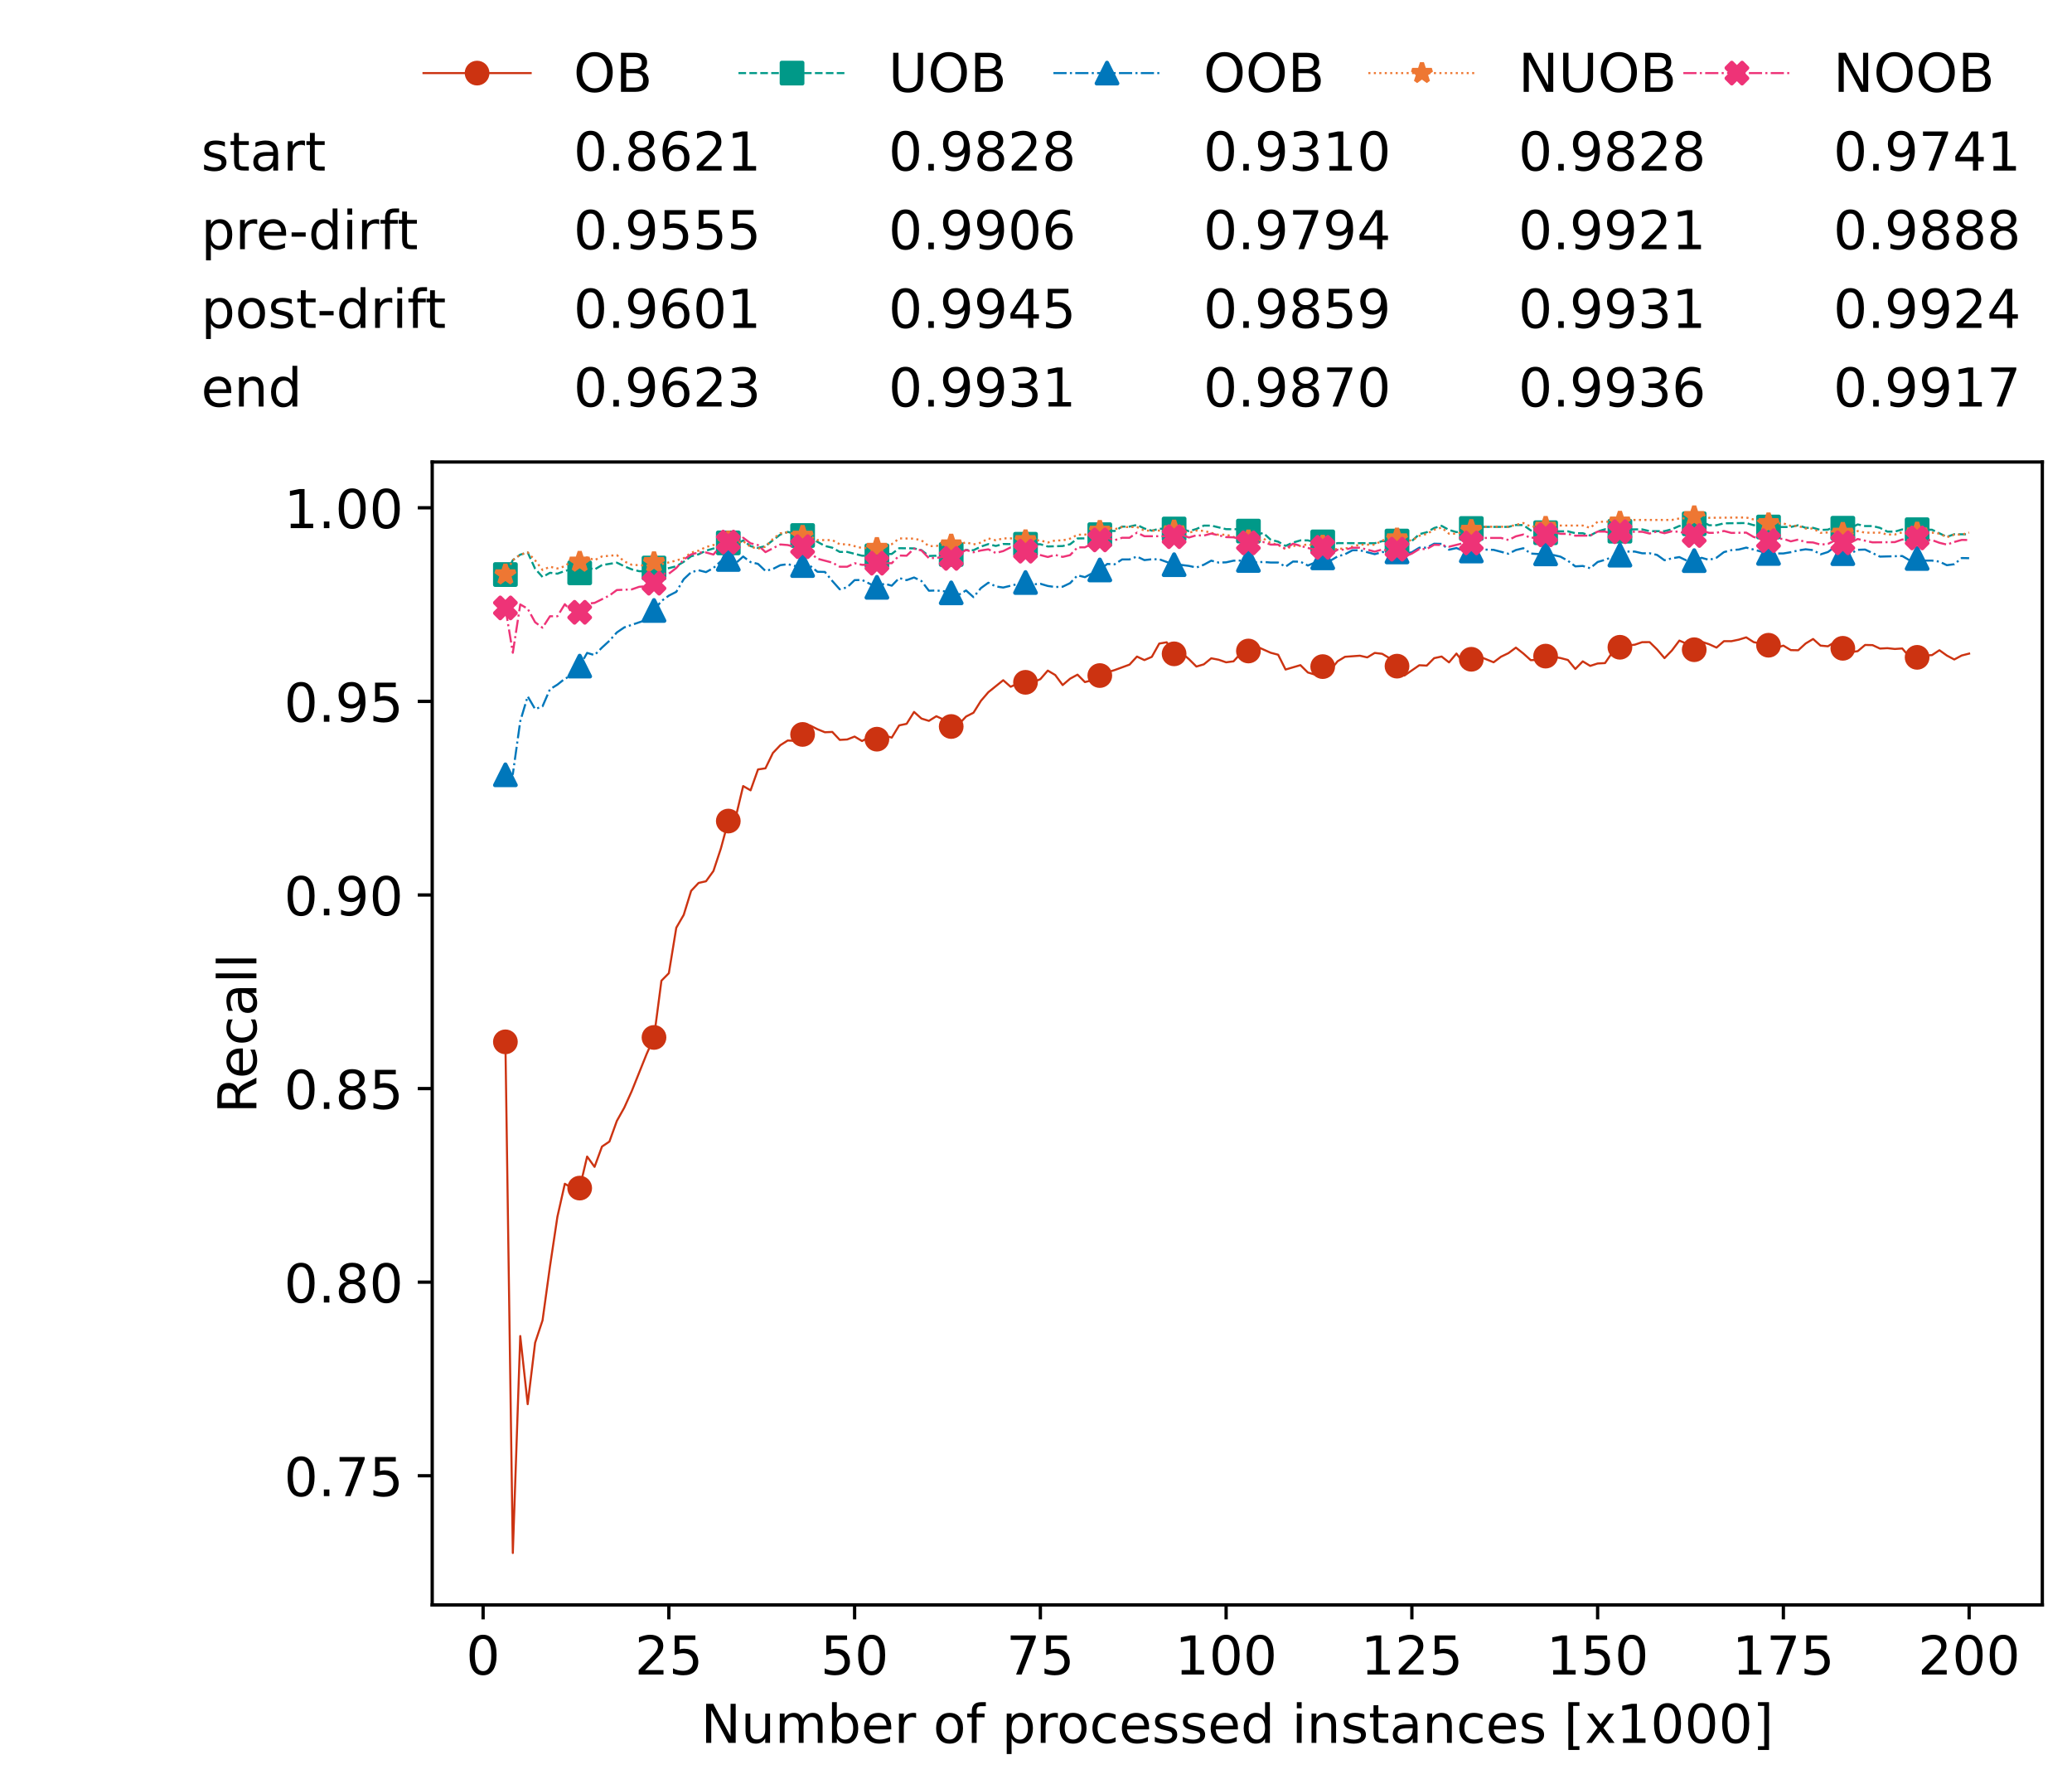 <?xml version="1.0" encoding="utf-8" standalone="no"?>
<!DOCTYPE svg PUBLIC "-//W3C//DTD SVG 1.1//EN"
  "http://www.w3.org/Graphics/SVG/1.1/DTD/svg11.dtd">
<!-- Created with matplotlib (https://matplotlib.org/) -->
<svg height="432.615pt" version="1.1" viewBox="0 0 502.65 432.615" width="502.65pt" xmlns="http://www.w3.org/2000/svg" xmlns:xlink="http://www.w3.org/1999/xlink">
 <defs>
  <style type="text/css">*{stroke-linecap:butt;stroke-linejoin:round;}</style>
 </defs>
 <g id="figure_1">
  <g id="patch_1">
   <path d="M 0 432.615 
L 502.65 432.615 
L 502.65 0 
L 0 0 
z
" style="fill:#ffffff;"/>
  </g>
  <g id="axes_1">
   <g id="patch_2">
    <path d="M 104.85 389.252 
L 495.45 389.252 
L 495.45 112.052 
L 104.85 112.052 
z
" style="fill:#ffffff;"/>
   </g>
   <g id="matplotlib.axis_1">
    <g id="xtick_1">
     <g id="line2d_1">
      <defs>
       <path d="M 0 0 
L 0 3.5 
" id="mb7d2133140" style="stroke:#000000;stroke-width:0.8;"/>
      </defs>
      <g>
       <use style="stroke:#000000;stroke-width:0.8;" x="117.197" xlink:href="#mb7d2133140" y="389.252"/>
      </g>
     </g>
     <g id="text_1">
      <!-- 0 -->
      <g transform="translate(113.061 406.13)scale(0.13 -0.13)">
       <defs>
        <path d="M 31.781 66.406 
Q 24.172 66.406 20.328 58.906 
Q 16.5 51.422 16.5 36.375 
Q 16.5 21.391 20.328 13.891 
Q 24.172 6.391 31.781 6.391 
Q 39.453 6.391 43.281 13.891 
Q 47.125 21.391 47.125 36.375 
Q 47.125 51.422 43.281 58.906 
Q 39.453 66.406 31.781 66.406 
z
M 31.781 74.219 
Q 44.047 74.219 50.516 64.516 
Q 56.984 54.828 56.984 36.375 
Q 56.984 17.969 50.516 8.266 
Q 44.047 -1.422 31.781 -1.422 
Q 19.531 -1.422 13.062 8.266 
Q 6.594 17.969 6.594 36.375 
Q 6.594 54.828 13.062 64.516 
Q 19.531 74.219 31.781 74.219 
z
" id="DejaVuSans-48"/>
       </defs>
       <use xlink:href="#DejaVuSans-48"/>
      </g>
     </g>
    </g>
    <g id="xtick_2">
     <g id="line2d_2">
      <g>
       <use style="stroke:#000000;stroke-width:0.8;" x="162.259" xlink:href="#mb7d2133140" y="389.252"/>
      </g>
     </g>
     <g id="text_2">
      <!-- 25 -->
      <g transform="translate(153.988 406.13)scale(0.13 -0.13)">
       <defs>
        <path d="M 19.188 8.297 
L 53.609 8.297 
L 53.609 0 
L 7.328 0 
L 7.328 8.297 
Q 12.938 14.109 22.625 23.891 
Q 32.328 33.688 34.812 36.531 
Q 39.547 41.844 41.422 45.531 
Q 43.312 49.219 43.312 52.781 
Q 43.312 58.594 39.234 62.25 
Q 35.156 65.922 28.609 65.922 
Q 23.969 65.922 18.812 64.312 
Q 13.672 62.703 7.812 59.422 
L 7.812 69.391 
Q 13.766 71.781 18.938 73 
Q 24.125 74.219 28.422 74.219 
Q 39.75 74.219 46.484 68.547 
Q 53.219 62.891 53.219 53.422 
Q 53.219 48.922 51.531 44.891 
Q 49.859 40.875 45.406 35.406 
Q 44.188 33.984 37.641 27.219 
Q 31.109 20.453 19.188 8.297 
z
" id="DejaVuSans-50"/>
        <path d="M 10.797 72.906 
L 49.516 72.906 
L 49.516 64.594 
L 19.828 64.594 
L 19.828 46.734 
Q 21.969 47.469 24.109 47.828 
Q 26.266 48.188 28.422 48.188 
Q 40.625 48.188 47.75 41.5 
Q 54.891 34.812 54.891 23.391 
Q 54.891 11.625 47.562 5.094 
Q 40.234 -1.422 26.906 -1.422 
Q 22.312 -1.422 17.547 -0.641 
Q 12.797 0.141 7.719 1.703 
L 7.719 11.625 
Q 12.109 9.234 16.797 8.062 
Q 21.484 6.891 26.703 6.891 
Q 35.156 6.891 40.078 11.328 
Q 45.016 15.766 45.016 23.391 
Q 45.016 31 40.078 35.438 
Q 35.156 39.891 26.703 39.891 
Q 22.75 39.891 18.812 39.016 
Q 14.891 38.141 10.797 36.281 
z
" id="DejaVuSans-53"/>
       </defs>
       <use xlink:href="#DejaVuSans-50"/>
       <use x="63.623" xlink:href="#DejaVuSans-53"/>
      </g>
     </g>
    </g>
    <g id="xtick_3">
     <g id="line2d_3">
      <g>
       <use style="stroke:#000000;stroke-width:0.8;" x="207.322" xlink:href="#mb7d2133140" y="389.252"/>
      </g>
     </g>
     <g id="text_3">
      <!-- 50 -->
      <g transform="translate(199.05 406.13)scale(0.13 -0.13)">
       <use xlink:href="#DejaVuSans-53"/>
       <use x="63.623" xlink:href="#DejaVuSans-48"/>
      </g>
     </g>
    </g>
    <g id="xtick_4">
     <g id="line2d_4">
      <g>
       <use style="stroke:#000000;stroke-width:0.8;" x="252.384" xlink:href="#mb7d2133140" y="389.252"/>
      </g>
     </g>
     <g id="text_4">
      <!-- 75 -->
      <g transform="translate(244.113 406.13)scale(0.13 -0.13)">
       <defs>
        <path d="M 8.203 72.906 
L 55.078 72.906 
L 55.078 68.703 
L 28.609 0 
L 18.312 0 
L 43.219 64.594 
L 8.203 64.594 
z
" id="DejaVuSans-55"/>
       </defs>
       <use xlink:href="#DejaVuSans-55"/>
       <use x="63.623" xlink:href="#DejaVuSans-53"/>
      </g>
     </g>
    </g>
    <g id="xtick_5">
     <g id="line2d_5">
      <g>
       <use style="stroke:#000000;stroke-width:0.8;" x="297.446" xlink:href="#mb7d2133140" y="389.252"/>
      </g>
     </g>
     <g id="text_5">
      <!-- 100 -->
      <g transform="translate(285.039 406.13)scale(0.13 -0.13)">
       <defs>
        <path d="M 12.406 8.297 
L 28.516 8.297 
L 28.516 63.922 
L 10.984 60.406 
L 10.984 69.391 
L 28.422 72.906 
L 38.281 72.906 
L 38.281 8.297 
L 54.391 8.297 
L 54.391 0 
L 12.406 0 
z
" id="DejaVuSans-49"/>
       </defs>
       <use xlink:href="#DejaVuSans-49"/>
       <use x="63.623" xlink:href="#DejaVuSans-48"/>
       <use x="127.246" xlink:href="#DejaVuSans-48"/>
      </g>
     </g>
    </g>
    <g id="xtick_6">
     <g id="line2d_6">
      <g>
       <use style="stroke:#000000;stroke-width:0.8;" x="342.509" xlink:href="#mb7d2133140" y="389.252"/>
      </g>
     </g>
     <g id="text_6">
      <!-- 125 -->
      <g transform="translate(330.102 406.13)scale(0.13 -0.13)">
       <use xlink:href="#DejaVuSans-49"/>
       <use x="63.623" xlink:href="#DejaVuSans-50"/>
       <use x="127.246" xlink:href="#DejaVuSans-53"/>
      </g>
     </g>
    </g>
    <g id="xtick_7">
     <g id="line2d_7">
      <g>
       <use style="stroke:#000000;stroke-width:0.8;" x="387.571" xlink:href="#mb7d2133140" y="389.252"/>
      </g>
     </g>
     <g id="text_7">
      <!-- 150 -->
      <g transform="translate(375.164 406.13)scale(0.13 -0.13)">
       <use xlink:href="#DejaVuSans-49"/>
       <use x="63.623" xlink:href="#DejaVuSans-53"/>
       <use x="127.246" xlink:href="#DejaVuSans-48"/>
      </g>
     </g>
    </g>
    <g id="xtick_8">
     <g id="line2d_8">
      <g>
       <use style="stroke:#000000;stroke-width:0.8;" x="432.633" xlink:href="#mb7d2133140" y="389.252"/>
      </g>
     </g>
     <g id="text_8">
      <!-- 175 -->
      <g transform="translate(420.226 406.13)scale(0.13 -0.13)">
       <use xlink:href="#DejaVuSans-49"/>
       <use x="63.623" xlink:href="#DejaVuSans-55"/>
       <use x="127.246" xlink:href="#DejaVuSans-53"/>
      </g>
     </g>
    </g>
    <g id="xtick_9">
     <g id="line2d_9">
      <g>
       <use style="stroke:#000000;stroke-width:0.8;" x="477.695" xlink:href="#mb7d2133140" y="389.252"/>
      </g>
     </g>
     <g id="text_9">
      <!-- 200 -->
      <g transform="translate(465.289 406.13)scale(0.13 -0.13)">
       <use xlink:href="#DejaVuSans-50"/>
       <use x="63.623" xlink:href="#DejaVuSans-48"/>
       <use x="127.246" xlink:href="#DejaVuSans-48"/>
      </g>
     </g>
    </g>
    <g id="text_10">
     <!-- Number of processed instances [x1000] -->
     <g transform="translate(170.025 422.711)scale(0.13 -0.13)">
      <defs>
       <path d="M 9.812 72.906 
L 23.094 72.906 
L 55.422 11.922 
L 55.422 72.906 
L 64.984 72.906 
L 64.984 0 
L 51.703 0 
L 19.391 60.984 
L 19.391 0 
L 9.812 0 
z
" id="DejaVuSans-78"/>
       <path d="M 8.5 21.578 
L 8.5 54.688 
L 17.484 54.688 
L 17.484 21.922 
Q 17.484 14.156 20.5 10.266 
Q 23.531 6.391 29.594 6.391 
Q 36.859 6.391 41.078 11.031 
Q 45.312 15.672 45.312 23.688 
L 45.312 54.688 
L 54.297 54.688 
L 54.297 0 
L 45.312 0 
L 45.312 8.406 
Q 42.047 3.422 37.719 1 
Q 33.406 -1.422 27.688 -1.422 
Q 18.266 -1.422 13.375 4.438 
Q 8.5 10.297 8.5 21.578 
z
M 31.109 56 
z
" id="DejaVuSans-117"/>
       <path d="M 52 44.188 
Q 55.375 50.25 60.062 53.125 
Q 64.75 56 71.094 56 
Q 79.641 56 84.281 50.016 
Q 88.922 44.047 88.922 33.016 
L 88.922 0 
L 79.891 0 
L 79.891 32.719 
Q 79.891 40.578 77.094 44.375 
Q 74.312 48.188 68.609 48.188 
Q 61.625 48.188 57.562 43.547 
Q 53.516 38.922 53.516 30.906 
L 53.516 0 
L 44.484 0 
L 44.484 32.719 
Q 44.484 40.625 41.703 44.406 
Q 38.922 48.188 33.109 48.188 
Q 26.219 48.188 22.156 43.531 
Q 18.109 38.875 18.109 30.906 
L 18.109 0 
L 9.078 0 
L 9.078 54.688 
L 18.109 54.688 
L 18.109 46.188 
Q 21.188 51.219 25.484 53.609 
Q 29.781 56 35.688 56 
Q 41.656 56 45.828 52.969 
Q 50 49.953 52 44.188 
z
" id="DejaVuSans-109"/>
       <path d="M 48.688 27.297 
Q 48.688 37.203 44.609 42.844 
Q 40.531 48.484 33.406 48.484 
Q 26.266 48.484 22.188 42.844 
Q 18.109 37.203 18.109 27.297 
Q 18.109 17.391 22.188 11.75 
Q 26.266 6.109 33.406 6.109 
Q 40.531 6.109 44.609 11.75 
Q 48.688 17.391 48.688 27.297 
z
M 18.109 46.391 
Q 20.953 51.266 25.266 53.625 
Q 29.594 56 35.594 56 
Q 45.562 56 51.781 48.094 
Q 58.016 40.188 58.016 27.297 
Q 58.016 14.406 51.781 6.484 
Q 45.562 -1.422 35.594 -1.422 
Q 29.594 -1.422 25.266 0.953 
Q 20.953 3.328 18.109 8.203 
L 18.109 0 
L 9.078 0 
L 9.078 75.984 
L 18.109 75.984 
z
" id="DejaVuSans-98"/>
       <path d="M 56.203 29.594 
L 56.203 25.203 
L 14.891 25.203 
Q 15.484 15.922 20.484 11.062 
Q 25.484 6.203 34.422 6.203 
Q 39.594 6.203 44.453 7.469 
Q 49.312 8.734 54.109 11.281 
L 54.109 2.781 
Q 49.266 0.734 44.188 -0.344 
Q 39.109 -1.422 33.891 -1.422 
Q 20.797 -1.422 13.156 6.188 
Q 5.516 13.812 5.516 26.812 
Q 5.516 40.234 12.766 48.109 
Q 20.016 56 32.328 56 
Q 43.359 56 49.781 48.891 
Q 56.203 41.797 56.203 29.594 
z
M 47.219 32.234 
Q 47.125 39.594 43.094 43.984 
Q 39.062 48.391 32.422 48.391 
Q 24.906 48.391 20.391 44.141 
Q 15.875 39.891 15.188 32.172 
z
" id="DejaVuSans-101"/>
       <path d="M 41.109 46.297 
Q 39.594 47.172 37.812 47.578 
Q 36.031 48 33.891 48 
Q 26.266 48 22.188 43.047 
Q 18.109 38.094 18.109 28.812 
L 18.109 0 
L 9.078 0 
L 9.078 54.688 
L 18.109 54.688 
L 18.109 46.188 
Q 20.953 51.172 25.484 53.578 
Q 30.031 56 36.531 56 
Q 37.453 56 38.578 55.875 
Q 39.703 55.766 41.062 55.516 
z
" id="DejaVuSans-114"/>
       <path id="DejaVuSans-32"/>
       <path d="M 30.609 48.391 
Q 23.391 48.391 19.188 42.75 
Q 14.984 37.109 14.984 27.297 
Q 14.984 17.484 19.156 11.844 
Q 23.344 6.203 30.609 6.203 
Q 37.797 6.203 41.984 11.859 
Q 46.188 17.531 46.188 27.297 
Q 46.188 37.016 41.984 42.703 
Q 37.797 48.391 30.609 48.391 
z
M 30.609 56 
Q 42.328 56 49.016 48.375 
Q 55.719 40.766 55.719 27.297 
Q 55.719 13.875 49.016 6.219 
Q 42.328 -1.422 30.609 -1.422 
Q 18.844 -1.422 12.172 6.219 
Q 5.516 13.875 5.516 27.297 
Q 5.516 40.766 12.172 48.375 
Q 18.844 56 30.609 56 
z
" id="DejaVuSans-111"/>
       <path d="M 37.109 75.984 
L 37.109 68.5 
L 28.516 68.5 
Q 23.688 68.5 21.797 66.547 
Q 19.922 64.594 19.922 59.516 
L 19.922 54.688 
L 34.719 54.688 
L 34.719 47.703 
L 19.922 47.703 
L 19.922 0 
L 10.891 0 
L 10.891 47.703 
L 2.297 47.703 
L 2.297 54.688 
L 10.891 54.688 
L 10.891 58.5 
Q 10.891 67.625 15.141 71.797 
Q 19.391 75.984 28.609 75.984 
z
" id="DejaVuSans-102"/>
       <path d="M 18.109 8.203 
L 18.109 -20.797 
L 9.078 -20.797 
L 9.078 54.688 
L 18.109 54.688 
L 18.109 46.391 
Q 20.953 51.266 25.266 53.625 
Q 29.594 56 35.594 56 
Q 45.562 56 51.781 48.094 
Q 58.016 40.188 58.016 27.297 
Q 58.016 14.406 51.781 6.484 
Q 45.562 -1.422 35.594 -1.422 
Q 29.594 -1.422 25.266 0.953 
Q 20.953 3.328 18.109 8.203 
z
M 48.688 27.297 
Q 48.688 37.203 44.609 42.844 
Q 40.531 48.484 33.406 48.484 
Q 26.266 48.484 22.188 42.844 
Q 18.109 37.203 18.109 27.297 
Q 18.109 17.391 22.188 11.75 
Q 26.266 6.109 33.406 6.109 
Q 40.531 6.109 44.609 11.75 
Q 48.688 17.391 48.688 27.297 
z
" id="DejaVuSans-112"/>
       <path d="M 48.781 52.594 
L 48.781 44.188 
Q 44.969 46.297 41.141 47.344 
Q 37.312 48.391 33.406 48.391 
Q 24.656 48.391 19.812 42.844 
Q 14.984 37.312 14.984 27.297 
Q 14.984 17.281 19.812 11.734 
Q 24.656 6.203 33.406 6.203 
Q 37.312 6.203 41.141 7.25 
Q 44.969 8.297 48.781 10.406 
L 48.781 2.094 
Q 45.016 0.344 40.984 -0.531 
Q 36.969 -1.422 32.422 -1.422 
Q 20.062 -1.422 12.781 6.344 
Q 5.516 14.109 5.516 27.297 
Q 5.516 40.672 12.859 48.328 
Q 20.219 56 33.016 56 
Q 37.156 56 41.109 55.141 
Q 45.062 54.297 48.781 52.594 
z
" id="DejaVuSans-99"/>
       <path d="M 44.281 53.078 
L 44.281 44.578 
Q 40.484 46.531 36.375 47.5 
Q 32.281 48.484 27.875 48.484 
Q 21.188 48.484 17.844 46.438 
Q 14.5 44.391 14.5 40.281 
Q 14.5 37.156 16.891 35.375 
Q 19.281 33.594 26.516 31.984 
L 29.594 31.297 
Q 39.156 29.25 43.188 25.516 
Q 47.219 21.781 47.219 15.094 
Q 47.219 7.469 41.188 3.016 
Q 35.156 -1.422 24.609 -1.422 
Q 20.219 -1.422 15.453 -0.562 
Q 10.688 0.297 5.422 2 
L 5.422 11.281 
Q 10.406 8.688 15.234 7.391 
Q 20.062 6.109 24.812 6.109 
Q 31.156 6.109 34.562 8.281 
Q 37.984 10.453 37.984 14.406 
Q 37.984 18.062 35.516 20.016 
Q 33.062 21.969 24.703 23.781 
L 21.578 24.516 
Q 13.234 26.266 9.516 29.906 
Q 5.812 33.547 5.812 39.891 
Q 5.812 47.609 11.281 51.797 
Q 16.75 56 26.812 56 
Q 31.781 56 36.172 55.266 
Q 40.578 54.547 44.281 53.078 
z
" id="DejaVuSans-115"/>
       <path d="M 45.406 46.391 
L 45.406 75.984 
L 54.391 75.984 
L 54.391 0 
L 45.406 0 
L 45.406 8.203 
Q 42.578 3.328 38.25 0.953 
Q 33.938 -1.422 27.875 -1.422 
Q 17.969 -1.422 11.734 6.484 
Q 5.516 14.406 5.516 27.297 
Q 5.516 40.188 11.734 48.094 
Q 17.969 56 27.875 56 
Q 33.938 56 38.25 53.625 
Q 42.578 51.266 45.406 46.391 
z
M 14.797 27.297 
Q 14.797 17.391 18.875 11.75 
Q 22.953 6.109 30.078 6.109 
Q 37.203 6.109 41.297 11.75 
Q 45.406 17.391 45.406 27.297 
Q 45.406 37.203 41.297 42.844 
Q 37.203 48.484 30.078 48.484 
Q 22.953 48.484 18.875 42.844 
Q 14.797 37.203 14.797 27.297 
z
" id="DejaVuSans-100"/>
       <path d="M 9.422 54.688 
L 18.406 54.688 
L 18.406 0 
L 9.422 0 
z
M 9.422 75.984 
L 18.406 75.984 
L 18.406 64.594 
L 9.422 64.594 
z
" id="DejaVuSans-105"/>
       <path d="M 54.891 33.016 
L 54.891 0 
L 45.906 0 
L 45.906 32.719 
Q 45.906 40.484 42.875 44.328 
Q 39.844 48.188 33.797 48.188 
Q 26.516 48.188 22.312 43.547 
Q 18.109 38.922 18.109 30.906 
L 18.109 0 
L 9.078 0 
L 9.078 54.688 
L 18.109 54.688 
L 18.109 46.188 
Q 21.344 51.125 25.703 53.562 
Q 30.078 56 35.797 56 
Q 45.219 56 50.047 50.172 
Q 54.891 44.344 54.891 33.016 
z
" id="DejaVuSans-110"/>
       <path d="M 18.312 70.219 
L 18.312 54.688 
L 36.812 54.688 
L 36.812 47.703 
L 18.312 47.703 
L 18.312 18.016 
Q 18.312 11.328 20.141 9.422 
Q 21.969 7.516 27.594 7.516 
L 36.812 7.516 
L 36.812 0 
L 27.594 0 
Q 17.188 0 13.234 3.875 
Q 9.281 7.766 9.281 18.016 
L 9.281 47.703 
L 2.688 47.703 
L 2.688 54.688 
L 9.281 54.688 
L 9.281 70.219 
z
" id="DejaVuSans-116"/>
       <path d="M 34.281 27.484 
Q 23.391 27.484 19.188 25 
Q 14.984 22.516 14.984 16.5 
Q 14.984 11.719 18.141 8.906 
Q 21.297 6.109 26.703 6.109 
Q 34.188 6.109 38.703 11.406 
Q 43.219 16.703 43.219 25.484 
L 43.219 27.484 
z
M 52.203 31.203 
L 52.203 0 
L 43.219 0 
L 43.219 8.297 
Q 40.141 3.328 35.547 0.953 
Q 30.953 -1.422 24.312 -1.422 
Q 15.922 -1.422 10.953 3.297 
Q 6 8.016 6 15.922 
Q 6 25.141 12.172 29.828 
Q 18.359 34.516 30.609 34.516 
L 43.219 34.516 
L 43.219 35.406 
Q 43.219 41.609 39.141 45 
Q 35.062 48.391 27.688 48.391 
Q 23 48.391 18.547 47.266 
Q 14.109 46.141 10.016 43.891 
L 10.016 52.203 
Q 14.938 54.109 19.578 55.047 
Q 24.219 56 28.609 56 
Q 40.484 56 46.344 49.844 
Q 52.203 43.703 52.203 31.203 
z
" id="DejaVuSans-97"/>
       <path d="M 8.594 75.984 
L 29.297 75.984 
L 29.297 69 
L 17.578 69 
L 17.578 -6.203 
L 29.297 -6.203 
L 29.297 -13.188 
L 8.594 -13.188 
z
" id="DejaVuSans-91"/>
       <path d="M 54.891 54.688 
L 35.109 28.078 
L 55.906 0 
L 45.312 0 
L 29.391 21.484 
L 13.484 0 
L 2.875 0 
L 24.125 28.609 
L 4.688 54.688 
L 15.281 54.688 
L 29.781 35.203 
L 44.281 54.688 
z
" id="DejaVuSans-120"/>
       <path d="M 30.422 75.984 
L 30.422 -13.188 
L 9.719 -13.188 
L 9.719 -6.203 
L 21.391 -6.203 
L 21.391 69 
L 9.719 69 
L 9.719 75.984 
z
" id="DejaVuSans-93"/>
      </defs>
      <use xlink:href="#DejaVuSans-78"/>
      <use x="74.805" xlink:href="#DejaVuSans-117"/>
      <use x="138.184" xlink:href="#DejaVuSans-109"/>
      <use x="235.596" xlink:href="#DejaVuSans-98"/>
      <use x="299.072" xlink:href="#DejaVuSans-101"/>
      <use x="360.596" xlink:href="#DejaVuSans-114"/>
      <use x="401.709" xlink:href="#DejaVuSans-32"/>
      <use x="433.496" xlink:href="#DejaVuSans-111"/>
      <use x="494.678" xlink:href="#DejaVuSans-102"/>
      <use x="529.883" xlink:href="#DejaVuSans-32"/>
      <use x="561.67" xlink:href="#DejaVuSans-112"/>
      <use x="625.146" xlink:href="#DejaVuSans-114"/>
      <use x="664.01" xlink:href="#DejaVuSans-111"/>
      <use x="725.191" xlink:href="#DejaVuSans-99"/>
      <use x="780.172" xlink:href="#DejaVuSans-101"/>
      <use x="841.695" xlink:href="#DejaVuSans-115"/>
      <use x="893.795" xlink:href="#DejaVuSans-115"/>
      <use x="945.895" xlink:href="#DejaVuSans-101"/>
      <use x="1007.418" xlink:href="#DejaVuSans-100"/>
      <use x="1070.895" xlink:href="#DejaVuSans-32"/>
      <use x="1102.682" xlink:href="#DejaVuSans-105"/>
      <use x="1130.465" xlink:href="#DejaVuSans-110"/>
      <use x="1193.844" xlink:href="#DejaVuSans-115"/>
      <use x="1245.943" xlink:href="#DejaVuSans-116"/>
      <use x="1285.152" xlink:href="#DejaVuSans-97"/>
      <use x="1346.432" xlink:href="#DejaVuSans-110"/>
      <use x="1409.811" xlink:href="#DejaVuSans-99"/>
      <use x="1464.791" xlink:href="#DejaVuSans-101"/>
      <use x="1526.314" xlink:href="#DejaVuSans-115"/>
      <use x="1578.414" xlink:href="#DejaVuSans-32"/>
      <use x="1610.201" xlink:href="#DejaVuSans-91"/>
      <use x="1649.215" xlink:href="#DejaVuSans-120"/>
      <use x="1708.395" xlink:href="#DejaVuSans-49"/>
      <use x="1772.018" xlink:href="#DejaVuSans-48"/>
      <use x="1835.641" xlink:href="#DejaVuSans-48"/>
      <use x="1899.264" xlink:href="#DejaVuSans-48"/>
      <use x="1962.887" xlink:href="#DejaVuSans-93"/>
     </g>
    </g>
   </g>
   <g id="matplotlib.axis_2">
    <g id="ytick_1">
     <g id="line2d_10">
      <defs>
       <path d="M 0 0 
L -3.5 0 
" id="m58e595615c" style="stroke:#000000;stroke-width:0.8;"/>
      </defs>
      <g>
       <use style="stroke:#000000;stroke-width:0.8;" x="104.85" xlink:href="#m58e595615c" y="357.921"/>
      </g>
     </g>
     <g id="text_11">
      <!-- 0.75 -->
      <g transform="translate(68.905 362.86)scale(0.13 -0.13)">
       <defs>
        <path d="M 10.688 12.406 
L 21 12.406 
L 21 0 
L 10.688 0 
z
" id="DejaVuSans-46"/>
       </defs>
       <use xlink:href="#DejaVuSans-48"/>
       <use x="63.623" xlink:href="#DejaVuSans-46"/>
       <use x="95.41" xlink:href="#DejaVuSans-55"/>
       <use x="159.033" xlink:href="#DejaVuSans-53"/>
      </g>
     </g>
    </g>
    <g id="ytick_2">
     <g id="line2d_11">
      <g>
       <use style="stroke:#000000;stroke-width:0.8;" x="104.85" xlink:href="#m58e595615c" y="310.968"/>
      </g>
     </g>
     <g id="text_12">
      <!-- 0.80 -->
      <g transform="translate(68.905 315.907)scale(0.13 -0.13)">
       <defs>
        <path d="M 31.781 34.625 
Q 24.75 34.625 20.719 30.859 
Q 16.703 27.094 16.703 20.516 
Q 16.703 13.922 20.719 10.156 
Q 24.75 6.391 31.781 6.391 
Q 38.812 6.391 42.859 10.172 
Q 46.922 13.969 46.922 20.516 
Q 46.922 27.094 42.891 30.859 
Q 38.875 34.625 31.781 34.625 
z
M 21.922 38.812 
Q 15.578 40.375 12.031 44.719 
Q 8.5 49.078 8.5 55.328 
Q 8.5 64.062 14.719 69.141 
Q 20.953 74.219 31.781 74.219 
Q 42.672 74.219 48.875 69.141 
Q 55.078 64.062 55.078 55.328 
Q 55.078 49.078 51.531 44.719 
Q 48 40.375 41.703 38.812 
Q 48.828 37.156 52.797 32.312 
Q 56.781 27.484 56.781 20.516 
Q 56.781 9.906 50.312 4.234 
Q 43.844 -1.422 31.781 -1.422 
Q 19.734 -1.422 13.25 4.234 
Q 6.781 9.906 6.781 20.516 
Q 6.781 27.484 10.781 32.312 
Q 14.797 37.156 21.922 38.812 
z
M 18.312 54.391 
Q 18.312 48.734 21.844 45.562 
Q 25.391 42.391 31.781 42.391 
Q 38.141 42.391 41.719 45.562 
Q 45.312 48.734 45.312 54.391 
Q 45.312 60.062 41.719 63.234 
Q 38.141 66.406 31.781 66.406 
Q 25.391 66.406 21.844 63.234 
Q 18.312 60.062 18.312 54.391 
z
" id="DejaVuSans-56"/>
       </defs>
       <use xlink:href="#DejaVuSans-48"/>
       <use x="63.623" xlink:href="#DejaVuSans-46"/>
       <use x="95.41" xlink:href="#DejaVuSans-56"/>
       <use x="159.033" xlink:href="#DejaVuSans-48"/>
      </g>
     </g>
    </g>
    <g id="ytick_3">
     <g id="line2d_12">
      <g>
       <use style="stroke:#000000;stroke-width:0.8;" x="104.85" xlink:href="#m58e595615c" y="264.015"/>
      </g>
     </g>
     <g id="text_13">
      <!-- 0.85 -->
      <g transform="translate(68.905 268.954)scale(0.13 -0.13)">
       <use xlink:href="#DejaVuSans-48"/>
       <use x="63.623" xlink:href="#DejaVuSans-46"/>
       <use x="95.41" xlink:href="#DejaVuSans-56"/>
       <use x="159.033" xlink:href="#DejaVuSans-53"/>
      </g>
     </g>
    </g>
    <g id="ytick_4">
     <g id="line2d_13">
      <g>
       <use style="stroke:#000000;stroke-width:0.8;" x="104.85" xlink:href="#m58e595615c" y="217.062"/>
      </g>
     </g>
     <g id="text_14">
      <!-- 0.90 -->
      <g transform="translate(68.905 222.001)scale(0.13 -0.13)">
       <defs>
        <path d="M 10.984 1.516 
L 10.984 10.5 
Q 14.703 8.734 18.5 7.812 
Q 22.312 6.891 25.984 6.891 
Q 35.75 6.891 40.891 13.453 
Q 46.047 20.016 46.781 33.406 
Q 43.953 29.203 39.594 26.953 
Q 35.25 24.703 29.984 24.703 
Q 19.047 24.703 12.672 31.312 
Q 6.297 37.938 6.297 49.422 
Q 6.297 60.641 12.938 67.422 
Q 19.578 74.219 30.609 74.219 
Q 43.266 74.219 49.922 64.516 
Q 56.594 54.828 56.594 36.375 
Q 56.594 19.141 48.406 8.859 
Q 40.234 -1.422 26.422 -1.422 
Q 22.703 -1.422 18.891 -0.688 
Q 15.094 0.047 10.984 1.516 
z
M 30.609 32.422 
Q 37.25 32.422 41.125 36.953 
Q 45.016 41.5 45.016 49.422 
Q 45.016 57.281 41.125 61.844 
Q 37.25 66.406 30.609 66.406 
Q 23.969 66.406 20.094 61.844 
Q 16.219 57.281 16.219 49.422 
Q 16.219 41.5 20.094 36.953 
Q 23.969 32.422 30.609 32.422 
z
" id="DejaVuSans-57"/>
       </defs>
       <use xlink:href="#DejaVuSans-48"/>
       <use x="63.623" xlink:href="#DejaVuSans-46"/>
       <use x="95.41" xlink:href="#DejaVuSans-57"/>
       <use x="159.033" xlink:href="#DejaVuSans-48"/>
      </g>
     </g>
    </g>
    <g id="ytick_5">
     <g id="line2d_14">
      <g>
       <use style="stroke:#000000;stroke-width:0.8;" x="104.85" xlink:href="#m58e595615c" y="170.109"/>
      </g>
     </g>
     <g id="text_15">
      <!-- 0.95 -->
      <g transform="translate(68.905 175.048)scale(0.13 -0.13)">
       <use xlink:href="#DejaVuSans-48"/>
       <use x="63.623" xlink:href="#DejaVuSans-46"/>
       <use x="95.41" xlink:href="#DejaVuSans-57"/>
       <use x="159.033" xlink:href="#DejaVuSans-53"/>
      </g>
     </g>
    </g>
    <g id="ytick_6">
     <g id="line2d_15">
      <g>
       <use style="stroke:#000000;stroke-width:0.8;" x="104.85" xlink:href="#m58e595615c" y="123.156"/>
      </g>
     </g>
     <g id="text_16">
      <!-- 1.00 -->
      <g transform="translate(68.905 128.095)scale(0.13 -0.13)">
       <use xlink:href="#DejaVuSans-49"/>
       <use x="63.623" xlink:href="#DejaVuSans-46"/>
       <use x="95.41" xlink:href="#DejaVuSans-48"/>
       <use x="159.033" xlink:href="#DejaVuSans-48"/>
      </g>
     </g>
    </g>
    <g id="text_17">
     <!-- Recall -->
     <g transform="translate(62.201 270.044)rotate(-90)scale(0.13 -0.13)">
      <defs>
       <path d="M 44.391 34.188 
Q 47.562 33.109 50.562 29.594 
Q 53.562 26.078 56.594 19.922 
L 66.609 0 
L 56 0 
L 46.688 18.703 
Q 43.062 26.031 39.672 28.422 
Q 36.281 30.812 30.422 30.812 
L 19.672 30.812 
L 19.672 0 
L 9.812 0 
L 9.812 72.906 
L 32.078 72.906 
Q 44.578 72.906 50.734 67.672 
Q 56.891 62.453 56.891 51.906 
Q 56.891 45.016 53.688 40.469 
Q 50.484 35.938 44.391 34.188 
z
M 19.672 64.797 
L 19.672 38.922 
L 32.078 38.922 
Q 39.203 38.922 42.844 42.219 
Q 46.484 45.516 46.484 51.906 
Q 46.484 58.297 42.844 61.547 
Q 39.203 64.797 32.078 64.797 
z
" id="DejaVuSans-82"/>
       <path d="M 9.422 75.984 
L 18.406 75.984 
L 18.406 0 
L 9.422 0 
z
" id="DejaVuSans-108"/>
      </defs>
      <use xlink:href="#DejaVuSans-82"/>
      <use x="64.982" xlink:href="#DejaVuSans-101"/>
      <use x="126.506" xlink:href="#DejaVuSans-99"/>
      <use x="181.486" xlink:href="#DejaVuSans-97"/>
      <use x="242.766" xlink:href="#DejaVuSans-108"/>
      <use x="270.549" xlink:href="#DejaVuSans-108"/>
     </g>
    </g>
   </g>
   <g id="line2d_16"/>
   <g id="line2d_17"/>
   <g id="line2d_18"/>
   <g id="line2d_19"/>
   <g id="line2d_20"/>
   <g id="line2d_21">
    <path clip-path="url(#p0a17edad90)" d="M 122.605 252.682 
L 124.407 376.652 
L 126.21 324.035 
L 128.012 340.562 
L 129.815 325.661 
L 131.617 320.231 
L 133.419 307.135 
L 135.222 295.108 
L 137.024 287.102 
L 138.827 288.179 
L 140.629 288.154 
L 142.432 280.502 
L 144.234 283.008 
L 146.037 278.081 
L 147.839 276.87 
L 149.642 271.866 
L 151.444 268.642 
L 153.247 264.651 
L 156.852 255.669 
L 158.654 251.613 
L 160.457 237.853 
L 162.259 236.032 
L 164.062 225.007 
L 165.864 221.887 
L 167.667 216.058 
L 169.469 214.142 
L 171.272 213.74 
L 173.074 211.243 
L 174.877 205.794 
L 176.679 199.135 
L 178.482 198.185 
L 180.284 190.645 
L 182.087 191.68 
L 183.889 186.614 
L 185.692 186.346 
L 187.494 182.629 
L 189.297 180.735 
L 191.099 179.597 
L 192.902 179.684 
L 194.704 178.125 
L 196.507 175.946 
L 198.309 176.857 
L 200.112 177.595 
L 201.914 177.52 
L 203.717 179.445 
L 205.519 179.345 
L 207.322 178.646 
L 209.124 179.725 
L 210.927 178.74 
L 212.729 179.277 
L 214.532 178.357 
L 216.334 178.898 
L 218.137 175.928 
L 219.939 175.551 
L 221.742 172.67 
L 223.544 174.276 
L 225.347 174.835 
L 227.149 173.709 
L 228.952 174.547 
L 230.754 176.201 
L 232.557 175.687 
L 234.359 173.787 
L 236.162 172.859 
L 237.964 169.977 
L 239.767 167.877 
L 243.372 164.976 
L 245.174 166.563 
L 246.976 165.76 
L 248.779 165.486 
L 250.581 165.504 
L 252.384 164.713 
L 254.186 162.639 
L 255.989 163.715 
L 257.791 166.147 
L 259.594 164.606 
L 261.396 163.626 
L 263.199 165.431 
L 265.001 164.952 
L 266.804 163.845 
L 268.606 163.062 
L 270.409 162.512 
L 274.014 161.191 
L 275.816 159.238 
L 277.619 160.09 
L 279.421 159.311 
L 281.224 156.086 
L 283.026 155.776 
L 284.829 158.579 
L 286.631 158.338 
L 288.434 159.869 
L 290.236 161.66 
L 292.039 161.125 
L 293.841 159.658 
L 295.644 160.009 
L 297.446 160.631 
L 299.249 160.393 
L 301.051 158.413 
L 302.854 157.89 
L 304.656 156.713 
L 308.261 158.316 
L 310.064 158.793 
L 311.866 162.381 
L 315.471 161.321 
L 317.274 163.1 
L 319.076 163.634 
L 320.879 161.674 
L 322.681 162.602 
L 324.484 160.384 
L 326.286 159.295 
L 329.891 159.03 
L 331.694 159.442 
L 333.496 158.355 
L 335.299 158.571 
L 337.101 159.633 
L 338.904 161.564 
L 340.706 163.839 
L 344.311 161.344 
L 346.114 161.433 
L 347.916 159.624 
L 349.719 159.234 
L 351.521 160.645 
L 353.324 158.509 
L 355.126 160.844 
L 356.928 159.899 
L 358.731 159.162 
L 362.336 160.626 
L 364.138 159.276 
L 365.941 158.406 
L 367.743 157.07 
L 369.546 158.491 
L 371.348 160.11 
L 373.151 160.032 
L 374.953 159.132 
L 376.756 159.295 
L 378.558 159.594 
L 380.361 160.067 
L 382.163 162.248 
L 383.966 160.404 
L 385.768 161.502 
L 387.571 160.919 
L 389.373 160.819 
L 391.176 158.17 
L 392.978 156.984 
L 394.781 156.57 
L 396.583 156.362 
L 398.386 155.745 
L 400.188 155.736 
L 401.991 157.505 
L 403.793 159.62 
L 405.596 157.756 
L 407.398 155.362 
L 409.201 156.142 
L 411.003 157.579 
L 412.806 155.639 
L 414.608 156.241 
L 416.411 157.06 
L 418.213 155.507 
L 420.016 155.512 
L 421.818 155.137 
L 423.621 154.581 
L 425.423 155.736 
L 429.028 156.492 
L 430.831 157.141 
L 432.633 156.584 
L 434.436 157.674 
L 436.238 157.708 
L 438.041 156.064 
L 439.843 154.978 
L 441.646 156.581 
L 443.448 156.746 
L 445.251 155.619 
L 447.053 157.237 
L 448.856 158.176 
L 450.658 157.935 
L 452.461 156.423 
L 454.263 156.462 
L 456.066 157.299 
L 457.868 157.203 
L 459.671 157.397 
L 461.473 157.274 
L 463.276 159.381 
L 465.078 159.428 
L 466.881 158.986 
L 468.683 158.889 
L 470.485 157.699 
L 472.288 158.989 
L 474.09 159.946 
L 475.893 158.981 
L 477.695 158.518 
L 477.695 158.518 
" style="fill:none;stroke:#cc3311;stroke-linecap:square;stroke-width:0.5;"/>
    <defs>
     <path d="M 0 2.5 
C 0.663 2.5 1.299 2.237 1.768 1.768 
C 2.237 1.299 2.5 0.663 2.5 0 
C 2.5 -0.663 2.237 -1.299 1.768 -1.768 
C 1.299 -2.237 0.663 -2.5 0 -2.5 
C -0.663 -2.5 -1.299 -2.237 -1.768 -1.768 
C -2.237 -1.299 -2.5 -0.663 -2.5 0 
C -2.5 0.663 -2.237 1.299 -1.768 1.768 
C -1.299 2.237 -0.663 2.5 0 2.5 
z
" id="m2393f26bfa" style="stroke:#cc3311;"/>
    </defs>
    <g clip-path="url(#p0a17edad90)">
     <use style="fill:#cc3311;stroke:#cc3311;" x="122.605" xlink:href="#m2393f26bfa" y="252.682"/>
     <use style="fill:#cc3311;stroke:#cc3311;" x="140.629" xlink:href="#m2393f26bfa" y="288.154"/>
     <use style="fill:#cc3311;stroke:#cc3311;" x="158.654" xlink:href="#m2393f26bfa" y="251.613"/>
     <use style="fill:#cc3311;stroke:#cc3311;" x="176.679" xlink:href="#m2393f26bfa" y="199.135"/>
     <use style="fill:#cc3311;stroke:#cc3311;" x="194.704" xlink:href="#m2393f26bfa" y="178.125"/>
     <use style="fill:#cc3311;stroke:#cc3311;" x="212.729" xlink:href="#m2393f26bfa" y="179.277"/>
     <use style="fill:#cc3311;stroke:#cc3311;" x="230.754" xlink:href="#m2393f26bfa" y="176.201"/>
     <use style="fill:#cc3311;stroke:#cc3311;" x="248.779" xlink:href="#m2393f26bfa" y="165.486"/>
     <use style="fill:#cc3311;stroke:#cc3311;" x="266.804" xlink:href="#m2393f26bfa" y="163.845"/>
     <use style="fill:#cc3311;stroke:#cc3311;" x="284.829" xlink:href="#m2393f26bfa" y="158.579"/>
     <use style="fill:#cc3311;stroke:#cc3311;" x="302.854" xlink:href="#m2393f26bfa" y="157.89"/>
     <use style="fill:#cc3311;stroke:#cc3311;" x="320.879" xlink:href="#m2393f26bfa" y="161.674"/>
     <use style="fill:#cc3311;stroke:#cc3311;" x="338.904" xlink:href="#m2393f26bfa" y="161.564"/>
     <use style="fill:#cc3311;stroke:#cc3311;" x="356.928" xlink:href="#m2393f26bfa" y="159.899"/>
     <use style="fill:#cc3311;stroke:#cc3311;" x="374.953" xlink:href="#m2393f26bfa" y="159.132"/>
     <use style="fill:#cc3311;stroke:#cc3311;" x="392.978" xlink:href="#m2393f26bfa" y="156.984"/>
     <use style="fill:#cc3311;stroke:#cc3311;" x="411.003" xlink:href="#m2393f26bfa" y="157.579"/>
     <use style="fill:#cc3311;stroke:#cc3311;" x="429.028" xlink:href="#m2393f26bfa" y="156.492"/>
     <use style="fill:#cc3311;stroke:#cc3311;" x="447.053" xlink:href="#m2393f26bfa" y="157.237"/>
     <use style="fill:#cc3311;stroke:#cc3311;" x="465.078" xlink:href="#m2393f26bfa" y="159.428"/>
    </g>
   </g>
   <g id="line2d_22"/>
   <g id="line2d_23"/>
   <g id="line2d_24"/>
   <g id="line2d_25"/>
   <g id="line2d_26">
    <path clip-path="url(#p0a17edad90)" d="M 122.605 139.346 
L 124.407 135.854 
L 126.21 134.52 
L 128.012 133.98 
L 129.815 137.94 
L 131.617 139.947 
L 133.419 138.918 
L 135.222 139.141 
L 137.024 138.475 
L 138.827 138.035 
L 140.629 138.929 
L 142.432 137.615 
L 144.234 138.126 
L 146.037 137.056 
L 149.642 136.464 
L 151.444 137.338 
L 153.247 138.085 
L 155.049 138.535 
L 156.852 138.575 
L 158.654 137.766 
L 160.457 138.235 
L 164.062 137.34 
L 165.864 136.256 
L 167.667 134.915 
L 169.469 134.436 
L 171.272 133.558 
L 174.877 132.512 
L 176.679 131.671 
L 178.482 132.123 
L 180.284 131.068 
L 182.087 132.462 
L 183.889 132.892 
L 185.692 132.432 
L 189.297 129.643 
L 191.099 129.002 
L 196.507 130.419 
L 200.112 132.408 
L 201.914 132.838 
L 203.717 133.859 
L 205.519 133.859 
L 209.124 134.775 
L 212.729 134.804 
L 214.532 134.352 
L 216.334 134.352 
L 218.137 132.958 
L 221.742 133.002 
L 223.544 133.432 
L 225.347 134.841 
L 227.149 134.782 
L 228.952 134.482 
L 230.754 134.471 
L 234.359 133.398 
L 236.162 133.444 
L 237.964 132.567 
L 239.767 131.962 
L 241.569 132.413 
L 243.372 131.943 
L 252.384 132.003 
L 254.186 132.537 
L 257.791 132.431 
L 259.594 132 
L 261.396 130.591 
L 263.199 130.573 
L 266.804 129.675 
L 268.606 128.706 
L 270.409 128.786 
L 272.211 127.719 
L 274.014 127.719 
L 275.816 127.304 
L 277.619 128.181 
L 279.421 128.708 
L 281.224 128.239 
L 286.631 128.295 
L 288.434 128.834 
L 290.236 128.301 
L 292.039 127.477 
L 293.841 127.477 
L 297.446 128.34 
L 301.051 128.362 
L 302.854 128.805 
L 304.656 129.726 
L 306.459 129.252 
L 308.261 130.909 
L 310.064 131.369 
L 311.866 132.401 
L 313.669 131.594 
L 315.471 131.066 
L 317.274 131.066 
L 319.076 131.497 
L 320.879 131.428 
L 322.681 132.259 
L 324.484 131.72 
L 333.496 131.76 
L 335.299 131.249 
L 338.904 131.22 
L 342.509 131.211 
L 344.311 129.554 
L 346.114 129.094 
L 347.916 128.062 
L 349.719 127.54 
L 351.521 128.529 
L 353.324 129.056 
L 358.731 127.786 
L 365.941 127.786 
L 367.743 127.335 
L 369.546 127.348 
L 371.348 128.64 
L 373.151 129.188 
L 374.953 129.198 
L 376.756 128.866 
L 380.361 128.866 
L 382.163 129.321 
L 383.966 129.321 
L 385.768 129.88 
L 387.571 128.892 
L 389.373 128.364 
L 391.176 128.834 
L 392.978 128.834 
L 394.781 128.395 
L 398.386 128.395 
L 400.188 128.826 
L 403.793 128.826 
L 405.596 128.361 
L 407.398 127.563 
L 409.201 127.51 
L 412.806 126.451 
L 414.608 127.381 
L 416.411 127.381 
L 418.213 126.925 
L 423.621 126.85 
L 425.423 127.377 
L 427.226 127.359 
L 429.028 127.815 
L 434.436 127.815 
L 436.238 127.385 
L 438.041 128.019 
L 439.843 128.019 
L 441.646 128.535 
L 443.448 128.453 
L 445.251 127.567 
L 447.053 128.119 
L 448.856 128.119 
L 450.658 127.189 
L 452.461 127.584 
L 454.263 127.584 
L 456.066 128.023 
L 457.868 128.933 
L 459.671 128.933 
L 461.473 128.406 
L 463.276 128.932 
L 465.078 128.477 
L 468.683 128.477 
L 472.288 130.208 
L 474.09 129.573 
L 477.695 129.591 
L 477.695 129.591 
" style="fill:none;stroke:#009988;stroke-dasharray:1.85,0.8;stroke-dashoffset:0;stroke-width:0.5;"/>
    <defs>
     <path d="M -2.5 2.5 
L 2.5 2.5 
L 2.5 -2.5 
L -2.5 -2.5 
z
" id="m866052203f" style="stroke:#009988;stroke-linejoin:miter;"/>
    </defs>
    <g clip-path="url(#p0a17edad90)">
     <use style="fill:#009988;stroke:#009988;stroke-linejoin:miter;" x="122.605" xlink:href="#m866052203f" y="139.346"/>
     <use style="fill:#009988;stroke:#009988;stroke-linejoin:miter;" x="140.629" xlink:href="#m866052203f" y="138.929"/>
     <use style="fill:#009988;stroke:#009988;stroke-linejoin:miter;" x="158.654" xlink:href="#m866052203f" y="137.766"/>
     <use style="fill:#009988;stroke:#009988;stroke-linejoin:miter;" x="176.679" xlink:href="#m866052203f" y="131.671"/>
     <use style="fill:#009988;stroke:#009988;stroke-linejoin:miter;" x="194.704" xlink:href="#m866052203f" y="129.881"/>
     <use style="fill:#009988;stroke:#009988;stroke-linejoin:miter;" x="212.729" xlink:href="#m866052203f" y="134.804"/>
     <use style="fill:#009988;stroke:#009988;stroke-linejoin:miter;" x="230.754" xlink:href="#m866052203f" y="134.471"/>
     <use style="fill:#009988;stroke:#009988;stroke-linejoin:miter;" x="248.779" xlink:href="#m866052203f" y="132.003"/>
     <use style="fill:#009988;stroke:#009988;stroke-linejoin:miter;" x="266.804" xlink:href="#m866052203f" y="129.675"/>
     <use style="fill:#009988;stroke:#009988;stroke-linejoin:miter;" x="284.829" xlink:href="#m866052203f" y="128.295"/>
     <use style="fill:#009988;stroke:#009988;stroke-linejoin:miter;" x="302.854" xlink:href="#m866052203f" y="128.805"/>
     <use style="fill:#009988;stroke:#009988;stroke-linejoin:miter;" x="320.879" xlink:href="#m866052203f" y="131.428"/>
     <use style="fill:#009988;stroke:#009988;stroke-linejoin:miter;" x="338.904" xlink:href="#m866052203f" y="131.22"/>
     <use style="fill:#009988;stroke:#009988;stroke-linejoin:miter;" x="356.928" xlink:href="#m866052203f" y="128.178"/>
     <use style="fill:#009988;stroke:#009988;stroke-linejoin:miter;" x="374.953" xlink:href="#m866052203f" y="129.198"/>
     <use style="fill:#009988;stroke:#009988;stroke-linejoin:miter;" x="392.978" xlink:href="#m866052203f" y="128.834"/>
     <use style="fill:#009988;stroke:#009988;stroke-linejoin:miter;" x="411.003" xlink:href="#m866052203f" y="127.031"/>
     <use style="fill:#009988;stroke:#009988;stroke-linejoin:miter;" x="429.028" xlink:href="#m866052203f" y="127.815"/>
     <use style="fill:#009988;stroke:#009988;stroke-linejoin:miter;" x="447.053" xlink:href="#m866052203f" y="128.119"/>
     <use style="fill:#009988;stroke:#009988;stroke-linejoin:miter;" x="465.078" xlink:href="#m866052203f" y="128.477"/>
    </g>
   </g>
   <g id="line2d_27"/>
   <g id="line2d_28"/>
   <g id="line2d_29"/>
   <g id="line2d_30"/>
   <g id="line2d_31">
    <path clip-path="url(#p0a17edad90)" d="M 122.605 187.919 
L 124.407 187.76 
L 126.21 174.92 
L 128.012 168.884 
L 129.815 171.987 
L 131.617 171.301 
L 133.419 167.161 
L 135.222 166.049 
L 137.024 164.613 
L 138.827 163.743 
L 140.629 161.551 
L 142.432 158.351 
L 144.234 158.89 
L 146.037 157.059 
L 147.839 155.407 
L 149.642 153.391 
L 151.444 152.165 
L 156.852 150.326 
L 160.457 145.764 
L 162.259 144.459 
L 164.062 143.543 
L 165.864 140.481 
L 167.667 138.779 
L 169.469 138.3 
L 171.272 138.759 
L 173.074 137.76 
L 174.877 136.122 
L 176.679 135.693 
L 178.482 136.596 
L 180.284 134.975 
L 182.087 136.33 
L 183.889 136.76 
L 185.692 138.467 
L 187.494 137.998 
L 189.297 137.077 
L 191.099 136.828 
L 192.902 137.276 
L 194.704 137.169 
L 196.507 137.218 
L 198.309 138.67 
L 200.112 138.715 
L 201.914 140.91 
L 203.717 142.928 
L 205.519 142.449 
L 207.322 140.703 
L 209.124 140.651 
L 212.729 142.446 
L 214.532 141.543 
L 216.334 142.053 
L 218.137 140.194 
L 219.939 140.702 
L 221.742 140.062 
L 223.544 140.924 
L 225.347 143.271 
L 227.149 143.212 
L 228.952 143.392 
L 232.557 144.262 
L 234.359 143.204 
L 236.162 144.828 
L 237.964 142.634 
L 239.767 141.329 
L 241.569 142.232 
L 243.372 142.496 
L 246.976 141.627 
L 248.779 141.279 
L 250.581 141.731 
L 252.384 141.585 
L 254.186 142.119 
L 255.989 142.372 
L 257.791 142.293 
L 259.594 141.432 
L 261.396 139.54 
L 263.199 139.977 
L 265.001 139.019 
L 266.804 138.231 
L 268.606 136.779 
L 270.409 136.858 
L 272.211 135.682 
L 274.014 135.682 
L 275.816 134.975 
L 277.619 135.844 
L 279.421 135.638 
L 281.224 135.638 
L 284.829 136.955 
L 286.631 137.025 
L 288.434 137.251 
L 290.236 137.647 
L 292.039 136.967 
L 293.841 135.979 
L 295.644 136.444 
L 297.446 136.386 
L 299.249 135.985 
L 302.854 135.926 
L 304.656 136.386 
L 306.459 136.288 
L 308.261 136.434 
L 310.064 136.434 
L 311.866 137.442 
L 313.669 136.192 
L 315.471 136.231 
L 317.274 137.16 
L 319.076 136.402 
L 320.879 135.302 
L 322.681 136.026 
L 324.484 134.947 
L 326.286 134.429 
L 328.089 133.461 
L 329.891 133.461 
L 333.496 134.404 
L 335.299 133.894 
L 338.904 133.864 
L 340.706 134.316 
L 342.509 133.94 
L 344.311 132.835 
L 346.114 132.835 
L 347.916 131.867 
L 349.719 131.911 
L 351.521 133.323 
L 353.324 132.92 
L 355.126 133.649 
L 356.928 133.636 
L 358.731 133.268 
L 362.336 133.355 
L 365.941 134.304 
L 367.743 133.401 
L 369.546 132.963 
L 371.348 134.256 
L 376.756 134.591 
L 378.558 135.01 
L 380.361 135.999 
L 382.163 137.366 
L 383.966 137.261 
L 385.768 137.813 
L 387.571 136.301 
L 389.373 135.774 
L 391.176 135.084 
L 392.978 134.649 
L 394.781 133.771 
L 396.583 133.771 
L 398.386 134.193 
L 400.188 134.184 
L 401.991 134.586 
L 403.793 135.878 
L 405.596 135.413 
L 407.398 135.109 
L 409.201 135.969 
L 411.003 135.969 
L 412.806 135.289 
L 414.608 135.799 
L 416.411 135.271 
L 418.213 133.903 
L 420.016 133.429 
L 421.818 133.279 
L 423.621 132.814 
L 427.226 133.775 
L 429.028 134.231 
L 432.633 134.231 
L 434.436 133.928 
L 436.238 133.498 
L 438.041 133.22 
L 439.843 133.427 
L 441.646 134.459 
L 443.448 133.882 
L 445.251 132.553 
L 447.053 134.284 
L 448.856 134.279 
L 450.658 133.349 
L 452.461 133.283 
L 456.066 134.999 
L 461.473 134.853 
L 463.276 135.906 
L 465.078 135.45 
L 466.881 135.966 
L 468.683 135.966 
L 470.485 136.202 
L 472.288 137.08 
L 474.09 136.843 
L 475.893 135.345 
L 477.695 135.38 
L 477.695 135.38 
" style="fill:none;stroke:#0077bb;stroke-dasharray:3.2,0.8,0.5,0.8;stroke-dashoffset:0;stroke-width:0.5;"/>
    <defs>
     <path d="M 0 -2.5 
L -2.5 2.5 
L 2.5 2.5 
z
" id="m825894fc4f" style="stroke:#0077bb;stroke-linejoin:miter;"/>
    </defs>
    <g clip-path="url(#p0a17edad90)">
     <use style="fill:#0077bb;stroke:#0077bb;stroke-linejoin:miter;" x="122.605" xlink:href="#m825894fc4f" y="187.919"/>
     <use style="fill:#0077bb;stroke:#0077bb;stroke-linejoin:miter;" x="140.629" xlink:href="#m825894fc4f" y="161.551"/>
     <use style="fill:#0077bb;stroke:#0077bb;stroke-linejoin:miter;" x="158.654" xlink:href="#m825894fc4f" y="148.056"/>
     <use style="fill:#0077bb;stroke:#0077bb;stroke-linejoin:miter;" x="176.679" xlink:href="#m825894fc4f" y="135.693"/>
     <use style="fill:#0077bb;stroke:#0077bb;stroke-linejoin:miter;" x="194.704" xlink:href="#m825894fc4f" y="137.169"/>
     <use style="fill:#0077bb;stroke:#0077bb;stroke-linejoin:miter;" x="212.729" xlink:href="#m825894fc4f" y="142.446"/>
     <use style="fill:#0077bb;stroke:#0077bb;stroke-linejoin:miter;" x="230.754" xlink:href="#m825894fc4f" y="143.788"/>
     <use style="fill:#0077bb;stroke:#0077bb;stroke-linejoin:miter;" x="248.779" xlink:href="#m825894fc4f" y="141.279"/>
     <use style="fill:#0077bb;stroke:#0077bb;stroke-linejoin:miter;" x="266.804" xlink:href="#m825894fc4f" y="138.231"/>
     <use style="fill:#0077bb;stroke:#0077bb;stroke-linejoin:miter;" x="284.829" xlink:href="#m825894fc4f" y="136.955"/>
     <use style="fill:#0077bb;stroke:#0077bb;stroke-linejoin:miter;" x="302.854" xlink:href="#m825894fc4f" y="135.926"/>
     <use style="fill:#0077bb;stroke:#0077bb;stroke-linejoin:miter;" x="320.879" xlink:href="#m825894fc4f" y="135.302"/>
     <use style="fill:#0077bb;stroke:#0077bb;stroke-linejoin:miter;" x="338.904" xlink:href="#m825894fc4f" y="133.864"/>
     <use style="fill:#0077bb;stroke:#0077bb;stroke-linejoin:miter;" x="356.928" xlink:href="#m825894fc4f" y="133.636"/>
     <use style="fill:#0077bb;stroke:#0077bb;stroke-linejoin:miter;" x="374.953" xlink:href="#m825894fc4f" y="134.343"/>
     <use style="fill:#0077bb;stroke:#0077bb;stroke-linejoin:miter;" x="392.978" xlink:href="#m825894fc4f" y="134.649"/>
     <use style="fill:#0077bb;stroke:#0077bb;stroke-linejoin:miter;" x="411.003" xlink:href="#m825894fc4f" y="135.969"/>
     <use style="fill:#0077bb;stroke:#0077bb;stroke-linejoin:miter;" x="429.028" xlink:href="#m825894fc4f" y="134.231"/>
     <use style="fill:#0077bb;stroke:#0077bb;stroke-linejoin:miter;" x="447.053" xlink:href="#m825894fc4f" y="134.284"/>
     <use style="fill:#0077bb;stroke:#0077bb;stroke-linejoin:miter;" x="465.078" xlink:href="#m825894fc4f" y="135.45"/>
    </g>
   </g>
   <g id="line2d_32"/>
   <g id="line2d_33"/>
   <g id="line2d_34"/>
   <g id="line2d_35"/>
   <g id="line2d_36">
    <path clip-path="url(#p0a17edad90)" d="M 122.605 139.346 
L 124.407 135.854 
L 126.21 134.52 
L 128.012 133.98 
L 129.815 135.898 
L 131.617 138.246 
L 133.419 137.459 
L 135.222 137.865 
L 137.024 137.341 
L 138.827 135.922 
L 140.629 136.26 
L 142.432 135.168 
L 144.234 135.867 
L 146.037 134.959 
L 149.642 134.629 
L 151.444 136.163 
L 153.247 136.975 
L 156.852 137.185 
L 158.654 136.376 
L 160.457 136.845 
L 164.062 135.95 
L 165.864 135.377 
L 167.667 134.035 
L 169.469 133.556 
L 171.272 132.678 
L 173.074 132.179 
L 174.877 132.179 
L 176.679 131.355 
L 178.482 131.807 
L 180.284 131.241 
L 182.087 132.635 
L 183.889 133.065 
L 185.692 132.605 
L 187.494 130.727 
L 189.297 129.346 
L 191.099 129.097 
L 194.704 129.976 
L 196.507 130.024 
L 198.309 130.992 
L 201.914 130.984 
L 203.717 132.005 
L 205.519 132.005 
L 209.124 132.921 
L 212.729 132.921 
L 216.334 131.981 
L 218.137 130.586 
L 221.742 130.63 
L 223.544 131.061 
L 225.347 132.469 
L 227.149 132.41 
L 228.952 132.111 
L 232.557 132.089 
L 234.359 131.515 
L 236.162 132.049 
L 237.964 131.61 
L 239.767 130.589 
L 241.569 131.041 
L 243.372 130.571 
L 246.976 130.594 
L 248.779 131.054 
L 252.384 131.054 
L 254.186 131.588 
L 255.989 131.07 
L 257.791 131.07 
L 259.594 130.639 
L 261.396 129.686 
L 263.199 129.668 
L 266.804 128.769 
L 268.606 127.801 
L 270.409 128.355 
L 272.211 127.822 
L 275.816 127.822 
L 277.619 128.699 
L 286.631 128.673 
L 288.434 129.213 
L 290.236 128.679 
L 292.039 128.752 
L 295.644 129.716 
L 297.446 129.658 
L 299.249 130.223 
L 304.656 131.541 
L 306.459 130.593 
L 308.261 131.698 
L 310.064 132.158 
L 311.866 133.19 
L 313.669 132.383 
L 315.471 132.383 
L 317.274 131.995 
L 319.076 132.426 
L 320.879 132.357 
L 322.681 133.603 
L 324.484 133.064 
L 326.286 133.064 
L 329.891 132.08 
L 333.496 132.12 
L 335.299 131.099 
L 337.101 130.596 
L 338.904 130.623 
L 340.706 131.074 
L 342.509 131.074 
L 344.311 129.97 
L 346.114 129.509 
L 347.916 128.477 
L 349.719 127.956 
L 351.521 129.438 
L 353.324 129.438 
L 356.928 128.56 
L 358.731 127.753 
L 365.941 127.753 
L 369.546 126.85 
L 371.348 127.711 
L 374.953 127.799 
L 376.756 127.467 
L 383.966 127.467 
L 385.768 128.026 
L 387.571 126.543 
L 392.978 126.543 
L 394.781 126.104 
L 405.596 126.104 
L 407.398 125.737 
L 409.201 125.711 
L 412.806 124.652 
L 414.608 125.582 
L 423.621 125.507 
L 427.226 126.486 
L 429.028 126.942 
L 432.633 126.942 
L 434.436 127.559 
L 436.238 127.559 
L 438.041 128.194 
L 439.843 128.194 
L 441.646 129.226 
L 443.448 129.143 
L 445.251 128.7 
L 448.856 129.727 
L 450.658 128.797 
L 452.461 129.192 
L 456.066 129.192 
L 457.868 129.638 
L 459.671 129.638 
L 461.473 129.11 
L 463.276 129.637 
L 465.078 129.181 
L 468.683 129.181 
L 470.485 129.417 
L 472.288 130.294 
L 474.09 129.66 
L 475.893 129.66 
L 477.695 129.162 
L 477.695 129.162 
" style="fill:none;stroke:#ee7733;stroke-dasharray:0.5,0.825;stroke-dashoffset:0;stroke-width:0.5;"/>
    <defs>
     <path d="M 0 -2.5 
L -0.561 -0.773 
L -2.378 -0.773 
L -0.908 0.295 
L -1.469 2.023 
L -0 0.955 
L 1.469 2.023 
L 0.908 0.295 
L 2.378 -0.773 
L 0.561 -0.773 
z
" id="mc54e43973b" style="stroke:#ee7733;stroke-linejoin:bevel;"/>
    </defs>
    <g clip-path="url(#p0a17edad90)">
     <use style="fill:#ee7733;stroke:#ee7733;stroke-linejoin:bevel;" x="122.605" xlink:href="#mc54e43973b" y="139.346"/>
     <use style="fill:#ee7733;stroke:#ee7733;stroke-linejoin:bevel;" x="140.629" xlink:href="#mc54e43973b" y="136.26"/>
     <use style="fill:#ee7733;stroke:#ee7733;stroke-linejoin:bevel;" x="158.654" xlink:href="#mc54e43973b" y="136.376"/>
     <use style="fill:#ee7733;stroke:#ee7733;stroke-linejoin:bevel;" x="176.679" xlink:href="#mc54e43973b" y="131.355"/>
     <use style="fill:#ee7733;stroke:#ee7733;stroke-linejoin:bevel;" x="194.704" xlink:href="#mc54e43973b" y="129.976"/>
     <use style="fill:#ee7733;stroke:#ee7733;stroke-linejoin:bevel;" x="212.729" xlink:href="#mc54e43973b" y="132.921"/>
     <use style="fill:#ee7733;stroke:#ee7733;stroke-linejoin:bevel;" x="230.754" xlink:href="#mc54e43973b" y="132.099"/>
     <use style="fill:#ee7733;stroke:#ee7733;stroke-linejoin:bevel;" x="248.779" xlink:href="#mc54e43973b" y="131.054"/>
     <use style="fill:#ee7733;stroke:#ee7733;stroke-linejoin:bevel;" x="266.804" xlink:href="#mc54e43973b" y="128.769"/>
     <use style="fill:#ee7733;stroke:#ee7733;stroke-linejoin:bevel;" x="284.829" xlink:href="#mc54e43973b" y="128.673"/>
     <use style="fill:#ee7733;stroke:#ee7733;stroke-linejoin:bevel;" x="302.854" xlink:href="#mc54e43973b" y="131.081"/>
     <use style="fill:#ee7733;stroke:#ee7733;stroke-linejoin:bevel;" x="320.879" xlink:href="#mc54e43973b" y="132.357"/>
     <use style="fill:#ee7733;stroke:#ee7733;stroke-linejoin:bevel;" x="338.904" xlink:href="#mc54e43973b" y="130.623"/>
     <use style="fill:#ee7733;stroke:#ee7733;stroke-linejoin:bevel;" x="356.928" xlink:href="#mc54e43973b" y="128.56"/>
     <use style="fill:#ee7733;stroke:#ee7733;stroke-linejoin:bevel;" x="374.953" xlink:href="#mc54e43973b" y="127.799"/>
     <use style="fill:#ee7733;stroke:#ee7733;stroke-linejoin:bevel;" x="392.978" xlink:href="#mc54e43973b" y="126.543"/>
     <use style="fill:#ee7733;stroke:#ee7733;stroke-linejoin:bevel;" x="411.003" xlink:href="#mc54e43973b" y="125.231"/>
     <use style="fill:#ee7733;stroke:#ee7733;stroke-linejoin:bevel;" x="429.028" xlink:href="#mc54e43973b" y="126.942"/>
     <use style="fill:#ee7733;stroke:#ee7733;stroke-linejoin:bevel;" x="447.053" xlink:href="#mc54e43973b" y="129.253"/>
     <use style="fill:#ee7733;stroke:#ee7733;stroke-linejoin:bevel;" x="465.078" xlink:href="#mc54e43973b" y="129.181"/>
    </g>
   </g>
   <g id="line2d_37"/>
   <g id="line2d_38"/>
   <g id="line2d_39"/>
   <g id="line2d_40"/>
   <g id="line2d_41">
    <path clip-path="url(#p0a17edad90)" d="M 122.605 147.442 
L 124.407 158.315 
L 126.21 146.595 
L 128.012 147.64 
L 129.815 150.909 
L 131.617 152.246 
L 133.419 149.459 
L 135.222 149.462 
L 137.024 146.539 
L 138.827 148.569 
L 140.629 148.505 
L 142.432 146.392 
L 144.234 146.228 
L 147.839 144.433 
L 149.642 143.103 
L 153.247 142.953 
L 155.049 142.323 
L 156.852 142.174 
L 158.654 141.444 
L 160.457 139.142 
L 162.259 139.142 
L 164.062 137.761 
L 165.864 135.72 
L 167.667 134.465 
L 169.469 133.986 
L 171.272 133.998 
L 173.074 134.497 
L 174.877 132.314 
L 176.679 131.473 
L 178.482 131.473 
L 180.284 130.417 
L 182.087 131.772 
L 183.889 132.202 
L 185.692 133.91 
L 189.297 132.05 
L 191.099 132.192 
L 192.902 132.64 
L 194.704 132.587 
L 198.309 135.506 
L 201.914 136.456 
L 203.717 137.453 
L 205.519 137.453 
L 207.322 136.594 
L 209.124 136.989 
L 210.927 136.989 
L 212.729 136.594 
L 216.334 136.594 
L 218.137 134.735 
L 219.939 134.778 
L 221.742 133.071 
L 223.544 133.502 
L 225.347 135.38 
L 227.149 135.321 
L 228.952 135.021 
L 230.754 135.429 
L 234.359 133.388 
L 236.162 133.945 
L 237.964 133.506 
L 239.767 133.221 
L 241.569 134.124 
L 243.372 133.655 
L 245.174 132.76 
L 246.976 132.76 
L 248.779 133.681 
L 254.186 135.093 
L 255.989 134.575 
L 257.791 135.069 
L 259.594 134.639 
L 261.396 132.76 
L 263.199 132.742 
L 266.804 130.945 
L 268.606 130.461 
L 270.409 131.015 
L 272.211 130.427 
L 274.014 130.427 
L 275.816 129.181 
L 277.619 130.05 
L 283.026 130.05 
L 284.829 130.161 
L 286.631 129.709 
L 288.434 130.362 
L 290.236 129.828 
L 292.039 129.901 
L 293.841 129.406 
L 297.446 130.269 
L 299.249 130.324 
L 301.051 130.771 
L 302.854 131.657 
L 304.656 131.657 
L 306.459 131.459 
L 308.261 132.085 
L 310.064 132.085 
L 311.866 133.117 
L 313.669 131.867 
L 317.274 132.898 
L 319.076 133.328 
L 320.879 132.744 
L 322.681 134.406 
L 324.484 133.326 
L 326.286 133.326 
L 328.089 132.842 
L 329.891 132.842 
L 333.496 133.785 
L 335.299 133.275 
L 337.101 133.61 
L 338.904 133.194 
L 340.706 135.017 
L 342.509 134.266 
L 344.311 133.161 
L 346.114 133.161 
L 347.916 132.129 
L 349.719 132.173 
L 351.521 132.596 
L 355.126 131.7 
L 356.928 131.688 
L 358.731 130.465 
L 364.138 130.465 
L 365.941 130.975 
L 367.743 130.072 
L 369.546 129.634 
L 371.348 130.496 
L 373.151 130.183 
L 374.953 129.713 
L 376.756 129.049 
L 378.558 129.468 
L 380.361 129.468 
L 382.163 129.924 
L 385.768 129.917 
L 387.571 128.929 
L 389.373 128.929 
L 391.176 129.398 
L 392.978 128.964 
L 398.386 128.972 
L 400.188 129.403 
L 401.991 128.892 
L 403.793 129.323 
L 405.596 128.858 
L 407.398 128.985 
L 411.003 129.881 
L 412.806 128.721 
L 414.608 129.232 
L 416.411 129.232 
L 418.213 128.776 
L 420.016 129.255 
L 423.621 129.18 
L 425.423 130.235 
L 429.028 131.125 
L 430.831 130.678 
L 432.633 130.678 
L 434.436 131.295 
L 436.238 130.865 
L 438.041 131.499 
L 439.843 131.568 
L 441.646 132.084 
L 443.448 131.919 
L 445.251 131.033 
L 447.053 131.659 
L 448.856 131.659 
L 450.658 130.729 
L 454.263 131.543 
L 459.671 131.483 
L 461.473 130.847 
L 463.276 130.923 
L 465.078 130.467 
L 466.881 130.983 
L 468.683 130.983 
L 470.485 131.646 
L 472.288 132.084 
L 474.09 131.45 
L 475.893 130.95 
L 477.695 130.968 
L 477.695 130.968 
" style="fill:none;stroke:#ee3377;stroke-dasharray:3.2,0.8,0.5,0.8;stroke-dashoffset:0;stroke-width:0.5;"/>
    <defs>
     <path d="M -1.25 2.5 
L 0 1.25 
L 1.25 2.5 
L 2.5 1.25 
L 1.25 0 
L 2.5 -1.25 
L 1.25 -2.5 
L 0 -1.25 
L -1.25 -2.5 
L -2.5 -1.25 
L -1.25 0 
L -2.5 1.25 
z
" id="m093db5afca" style="stroke:#ee3377;stroke-linejoin:miter;"/>
    </defs>
    <g clip-path="url(#p0a17edad90)">
     <use style="fill:#ee3377;stroke:#ee3377;stroke-linejoin:miter;" x="122.605" xlink:href="#m093db5afca" y="147.442"/>
     <use style="fill:#ee3377;stroke:#ee3377;stroke-linejoin:miter;" x="140.629" xlink:href="#m093db5afca" y="148.505"/>
     <use style="fill:#ee3377;stroke:#ee3377;stroke-linejoin:miter;" x="158.654" xlink:href="#m093db5afca" y="141.444"/>
     <use style="fill:#ee3377;stroke:#ee3377;stroke-linejoin:miter;" x="176.679" xlink:href="#m093db5afca" y="131.473"/>
     <use style="fill:#ee3377;stroke:#ee3377;stroke-linejoin:miter;" x="194.704" xlink:href="#m093db5afca" y="132.587"/>
     <use style="fill:#ee3377;stroke:#ee3377;stroke-linejoin:miter;" x="212.729" xlink:href="#m093db5afca" y="136.594"/>
     <use style="fill:#ee3377;stroke:#ee3377;stroke-linejoin:miter;" x="230.754" xlink:href="#m093db5afca" y="135.429"/>
     <use style="fill:#ee3377;stroke:#ee3377;stroke-linejoin:miter;" x="248.779" xlink:href="#m093db5afca" y="133.681"/>
     <use style="fill:#ee3377;stroke:#ee3377;stroke-linejoin:miter;" x="266.804" xlink:href="#m093db5afca" y="130.945"/>
     <use style="fill:#ee3377;stroke:#ee3377;stroke-linejoin:miter;" x="284.829" xlink:href="#m093db5afca" y="130.161"/>
     <use style="fill:#ee3377;stroke:#ee3377;stroke-linejoin:miter;" x="302.854" xlink:href="#m093db5afca" y="131.657"/>
     <use style="fill:#ee3377;stroke:#ee3377;stroke-linejoin:miter;" x="320.879" xlink:href="#m093db5afca" y="132.744"/>
     <use style="fill:#ee3377;stroke:#ee3377;stroke-linejoin:miter;" x="338.904" xlink:href="#m093db5afca" y="133.194"/>
     <use style="fill:#ee3377;stroke:#ee3377;stroke-linejoin:miter;" x="356.928" xlink:href="#m093db5afca" y="131.688"/>
     <use style="fill:#ee3377;stroke:#ee3377;stroke-linejoin:miter;" x="374.953" xlink:href="#m093db5afca" y="129.713"/>
     <use style="fill:#ee3377;stroke:#ee3377;stroke-linejoin:miter;" x="392.978" xlink:href="#m093db5afca" y="128.964"/>
     <use style="fill:#ee3377;stroke:#ee3377;stroke-linejoin:miter;" x="411.003" xlink:href="#m093db5afca" y="129.881"/>
     <use style="fill:#ee3377;stroke:#ee3377;stroke-linejoin:miter;" x="429.028" xlink:href="#m093db5afca" y="131.125"/>
     <use style="fill:#ee3377;stroke:#ee3377;stroke-linejoin:miter;" x="447.053" xlink:href="#m093db5afca" y="131.659"/>
     <use style="fill:#ee3377;stroke:#ee3377;stroke-linejoin:miter;" x="465.078" xlink:href="#m093db5afca" y="130.467"/>
    </g>
   </g>
   <g id="line2d_42"/>
   <g id="line2d_43"/>
   <g id="line2d_44"/>
   <g id="line2d_45"/>
   <g id="patch_3">
    <path d="M 104.85 389.252 
L 104.85 112.052 
" style="fill:none;stroke:#000000;stroke-linecap:square;stroke-linejoin:miter;stroke-width:0.8;"/>
   </g>
   <g id="patch_4">
    <path d="M 495.45 389.252 
L 495.45 112.052 
" style="fill:none;stroke:#000000;stroke-linecap:square;stroke-linejoin:miter;stroke-width:0.8;"/>
   </g>
   <g id="patch_5">
    <path d="M 104.85 389.252 
L 495.45 389.252 
" style="fill:none;stroke:#000000;stroke-linecap:square;stroke-linejoin:miter;stroke-width:0.8;"/>
   </g>
   <g id="patch_6">
    <path d="M 104.85 112.052 
L 495.45 112.052 
" style="fill:none;stroke:#000000;stroke-linecap:square;stroke-linejoin:miter;stroke-width:0.8;"/>
   </g>
   <g id="legend_1">
    <g id="line2d_46"/>
    <g id="line2d_47"/>
    <g id="text_18">
     <!--   -->
     <g transform="translate(48.8 22.278)scale(0.13 -0.13)">
      <use xlink:href="#DejaVuSans-32"/>
     </g>
    </g>
    <g id="line2d_48"/>
    <g id="line2d_49"/>
    <g id="text_19">
     <!-- start -->
     <g transform="translate(48.8 41.36)scale(0.13 -0.13)">
      <use xlink:href="#DejaVuSans-115"/>
      <use x="52.1" xlink:href="#DejaVuSans-116"/>
      <use x="91.309" xlink:href="#DejaVuSans-97"/>
      <use x="152.588" xlink:href="#DejaVuSans-114"/>
      <use x="193.701" xlink:href="#DejaVuSans-116"/>
     </g>
    </g>
    <g id="line2d_50"/>
    <g id="line2d_51"/>
    <g id="text_20">
     <!-- pre-dirft -->
     <g transform="translate(48.8 60.441)scale(0.13 -0.13)">
      <defs>
       <path d="M 4.891 31.391 
L 31.203 31.391 
L 31.203 23.391 
L 4.891 23.391 
z
" id="DejaVuSans-45"/>
      </defs>
      <use xlink:href="#DejaVuSans-112"/>
      <use x="63.477" xlink:href="#DejaVuSans-114"/>
      <use x="102.34" xlink:href="#DejaVuSans-101"/>
      <use x="163.863" xlink:href="#DejaVuSans-45"/>
      <use x="199.947" xlink:href="#DejaVuSans-100"/>
      <use x="263.424" xlink:href="#DejaVuSans-105"/>
      <use x="291.207" xlink:href="#DejaVuSans-114"/>
      <use x="332.32" xlink:href="#DejaVuSans-102"/>
      <use x="365.775" xlink:href="#DejaVuSans-116"/>
     </g>
    </g>
    <g id="line2d_52"/>
    <g id="line2d_53"/>
    <g id="text_21">
     <!-- post-drift -->
     <g transform="translate(48.8 79.523)scale(0.13 -0.13)">
      <use xlink:href="#DejaVuSans-112"/>
      <use x="63.477" xlink:href="#DejaVuSans-111"/>
      <use x="124.658" xlink:href="#DejaVuSans-115"/>
      <use x="176.758" xlink:href="#DejaVuSans-116"/>
      <use x="215.967" xlink:href="#DejaVuSans-45"/>
      <use x="252.051" xlink:href="#DejaVuSans-100"/>
      <use x="315.527" xlink:href="#DejaVuSans-114"/>
      <use x="356.641" xlink:href="#DejaVuSans-105"/>
      <use x="384.424" xlink:href="#DejaVuSans-102"/>
      <use x="417.879" xlink:href="#DejaVuSans-116"/>
     </g>
    </g>
    <g id="line2d_54"/>
    <g id="line2d_55"/>
    <g id="text_22">
     <!-- end -->
     <g transform="translate(48.8 98.604)scale(0.13 -0.13)">
      <use xlink:href="#DejaVuSans-101"/>
      <use x="61.523" xlink:href="#DejaVuSans-110"/>
      <use x="124.902" xlink:href="#DejaVuSans-100"/>
     </g>
    </g>
    <g id="line2d_56">
     <path d="M 102.738 17.728 
L 128.738 17.728 
" style="fill:none;stroke:#cc3311;stroke-linecap:square;stroke-width:0.5;"/>
    </g>
    <g id="line2d_57">
     <g>
      <use style="fill:#cc3311;stroke:#cc3311;" x="115.738" xlink:href="#m2393f26bfa" y="17.728"/>
     </g>
    </g>
    <g id="text_23">
     <!-- OB -->
     <g transform="translate(139.138 22.278)scale(0.13 -0.13)">
      <defs>
       <path d="M 39.406 66.219 
Q 28.656 66.219 22.328 58.203 
Q 16.016 50.203 16.016 36.375 
Q 16.016 22.609 22.328 14.594 
Q 28.656 6.594 39.406 6.594 
Q 50.141 6.594 56.422 14.594 
Q 62.703 22.609 62.703 36.375 
Q 62.703 50.203 56.422 58.203 
Q 50.141 66.219 39.406 66.219 
z
M 39.406 74.219 
Q 54.734 74.219 63.906 63.938 
Q 73.094 53.656 73.094 36.375 
Q 73.094 19.141 63.906 8.859 
Q 54.734 -1.422 39.406 -1.422 
Q 24.031 -1.422 14.812 8.828 
Q 5.609 19.094 5.609 36.375 
Q 5.609 53.656 14.812 63.938 
Q 24.031 74.219 39.406 74.219 
z
" id="DejaVuSans-79"/>
       <path d="M 19.672 34.812 
L 19.672 8.109 
L 35.5 8.109 
Q 43.453 8.109 47.281 11.406 
Q 51.125 14.703 51.125 21.484 
Q 51.125 28.328 47.281 31.562 
Q 43.453 34.812 35.5 34.812 
z
M 19.672 64.797 
L 19.672 42.828 
L 34.281 42.828 
Q 41.5 42.828 45.031 45.531 
Q 48.578 48.25 48.578 53.812 
Q 48.578 59.328 45.031 62.062 
Q 41.5 64.797 34.281 64.797 
z
M 9.812 72.906 
L 35.016 72.906 
Q 46.297 72.906 52.391 68.219 
Q 58.5 63.531 58.5 54.891 
Q 58.5 48.188 55.375 44.234 
Q 52.25 40.281 46.188 39.312 
Q 53.469 37.75 57.5 32.781 
Q 61.531 27.828 61.531 20.406 
Q 61.531 10.641 54.891 5.312 
Q 48.25 0 35.984 0 
L 9.812 0 
z
" id="DejaVuSans-66"/>
      </defs>
      <use xlink:href="#DejaVuSans-79"/>
      <use x="78.711" xlink:href="#DejaVuSans-66"/>
     </g>
    </g>
    <g id="line2d_58"/>
    <g id="line2d_59"/>
    <g id="text_24">
     <!-- 0.8621 -->
     <g transform="translate(139.138 41.36)scale(0.13 -0.13)">
      <defs>
       <path d="M 33.016 40.375 
Q 26.375 40.375 22.484 35.828 
Q 18.609 31.297 18.609 23.391 
Q 18.609 15.531 22.484 10.953 
Q 26.375 6.391 33.016 6.391 
Q 39.656 6.391 43.531 10.953 
Q 47.406 15.531 47.406 23.391 
Q 47.406 31.297 43.531 35.828 
Q 39.656 40.375 33.016 40.375 
z
M 52.594 71.297 
L 52.594 62.312 
Q 48.875 64.062 45.094 64.984 
Q 41.312 65.922 37.594 65.922 
Q 27.828 65.922 22.672 59.328 
Q 17.531 52.734 16.797 39.406 
Q 19.672 43.656 24.016 45.922 
Q 28.375 48.188 33.594 48.188 
Q 44.578 48.188 50.953 41.516 
Q 57.328 34.859 57.328 23.391 
Q 57.328 12.156 50.688 5.359 
Q 44.047 -1.422 33.016 -1.422 
Q 20.359 -1.422 13.672 8.266 
Q 6.984 17.969 6.984 36.375 
Q 6.984 53.656 15.188 63.938 
Q 23.391 74.219 37.203 74.219 
Q 40.922 74.219 44.703 73.484 
Q 48.484 72.75 52.594 71.297 
z
" id="DejaVuSans-54"/>
      </defs>
      <use xlink:href="#DejaVuSans-48"/>
      <use x="63.623" xlink:href="#DejaVuSans-46"/>
      <use x="95.41" xlink:href="#DejaVuSans-56"/>
      <use x="159.033" xlink:href="#DejaVuSans-54"/>
      <use x="222.656" xlink:href="#DejaVuSans-50"/>
      <use x="286.279" xlink:href="#DejaVuSans-49"/>
     </g>
    </g>
    <g id="line2d_60"/>
    <g id="line2d_61"/>
    <g id="text_25">
     <!-- 0.9555 -->
     <g transform="translate(139.138 60.441)scale(0.13 -0.13)">
      <use xlink:href="#DejaVuSans-48"/>
      <use x="63.623" xlink:href="#DejaVuSans-46"/>
      <use x="95.41" xlink:href="#DejaVuSans-57"/>
      <use x="159.033" xlink:href="#DejaVuSans-53"/>
      <use x="222.656" xlink:href="#DejaVuSans-53"/>
      <use x="286.279" xlink:href="#DejaVuSans-53"/>
     </g>
    </g>
    <g id="line2d_62"/>
    <g id="line2d_63"/>
    <g id="text_26">
     <!-- 0.9601 -->
     <g transform="translate(139.138 79.523)scale(0.13 -0.13)">
      <use xlink:href="#DejaVuSans-48"/>
      <use x="63.623" xlink:href="#DejaVuSans-46"/>
      <use x="95.41" xlink:href="#DejaVuSans-57"/>
      <use x="159.033" xlink:href="#DejaVuSans-54"/>
      <use x="222.656" xlink:href="#DejaVuSans-48"/>
      <use x="286.279" xlink:href="#DejaVuSans-49"/>
     </g>
    </g>
    <g id="line2d_64"/>
    <g id="line2d_65"/>
    <g id="text_27">
     <!-- 0.9623 -->
     <g transform="translate(139.138 98.604)scale(0.13 -0.13)">
      <defs>
       <path d="M 40.578 39.312 
Q 47.656 37.797 51.625 33 
Q 55.609 28.219 55.609 21.188 
Q 55.609 10.406 48.188 4.484 
Q 40.766 -1.422 27.094 -1.422 
Q 22.516 -1.422 17.656 -0.516 
Q 12.797 0.391 7.625 2.203 
L 7.625 11.719 
Q 11.719 9.328 16.594 8.109 
Q 21.484 6.891 26.812 6.891 
Q 36.078 6.891 40.938 10.547 
Q 45.797 14.203 45.797 21.188 
Q 45.797 27.641 41.281 31.266 
Q 36.766 34.906 28.719 34.906 
L 20.219 34.906 
L 20.219 43.016 
L 29.109 43.016 
Q 36.375 43.016 40.234 45.922 
Q 44.094 48.828 44.094 54.297 
Q 44.094 59.906 40.109 62.906 
Q 36.141 65.922 28.719 65.922 
Q 24.656 65.922 20.016 65.031 
Q 15.375 64.156 9.812 62.312 
L 9.812 71.094 
Q 15.438 72.656 20.344 73.438 
Q 25.25 74.219 29.594 74.219 
Q 40.828 74.219 47.359 69.109 
Q 53.906 64.016 53.906 55.328 
Q 53.906 49.266 50.438 45.094 
Q 46.969 40.922 40.578 39.312 
z
" id="DejaVuSans-51"/>
      </defs>
      <use xlink:href="#DejaVuSans-48"/>
      <use x="63.623" xlink:href="#DejaVuSans-46"/>
      <use x="95.41" xlink:href="#DejaVuSans-57"/>
      <use x="159.033" xlink:href="#DejaVuSans-54"/>
      <use x="222.656" xlink:href="#DejaVuSans-50"/>
      <use x="286.279" xlink:href="#DejaVuSans-51"/>
     </g>
    </g>
    <g id="line2d_66">
     <path d="M 179.144 17.728 
L 205.144 17.728 
" style="fill:none;stroke:#009988;stroke-dasharray:1.85,0.8;stroke-dashoffset:0;stroke-width:0.5;"/>
    </g>
    <g id="line2d_67">
     <g>
      <use style="fill:#009988;stroke:#009988;stroke-linejoin:miter;" x="192.144" xlink:href="#m866052203f" y="17.728"/>
     </g>
    </g>
    <g id="text_28">
     <!-- UOB -->
     <g transform="translate(215.544 22.278)scale(0.13 -0.13)">
      <defs>
       <path d="M 8.688 72.906 
L 18.609 72.906 
L 18.609 28.609 
Q 18.609 16.891 22.844 11.734 
Q 27.094 6.594 36.625 6.594 
Q 46.094 6.594 50.344 11.734 
Q 54.594 16.891 54.594 28.609 
L 54.594 72.906 
L 64.5 72.906 
L 64.5 27.391 
Q 64.5 13.141 57.438 5.859 
Q 50.391 -1.422 36.625 -1.422 
Q 22.797 -1.422 15.734 5.859 
Q 8.688 13.141 8.688 27.391 
z
" id="DejaVuSans-85"/>
      </defs>
      <use xlink:href="#DejaVuSans-85"/>
      <use x="73.193" xlink:href="#DejaVuSans-79"/>
      <use x="151.904" xlink:href="#DejaVuSans-66"/>
     </g>
    </g>
    <g id="line2d_68"/>
    <g id="line2d_69"/>
    <g id="text_29">
     <!-- 0.9828 -->
     <g transform="translate(215.544 41.36)scale(0.13 -0.13)">
      <use xlink:href="#DejaVuSans-48"/>
      <use x="63.623" xlink:href="#DejaVuSans-46"/>
      <use x="95.41" xlink:href="#DejaVuSans-57"/>
      <use x="159.033" xlink:href="#DejaVuSans-56"/>
      <use x="222.656" xlink:href="#DejaVuSans-50"/>
      <use x="286.279" xlink:href="#DejaVuSans-56"/>
     </g>
    </g>
    <g id="line2d_70"/>
    <g id="line2d_71"/>
    <g id="text_30">
     <!-- 0.9906 -->
     <g transform="translate(215.544 60.441)scale(0.13 -0.13)">
      <use xlink:href="#DejaVuSans-48"/>
      <use x="63.623" xlink:href="#DejaVuSans-46"/>
      <use x="95.41" xlink:href="#DejaVuSans-57"/>
      <use x="159.033" xlink:href="#DejaVuSans-57"/>
      <use x="222.656" xlink:href="#DejaVuSans-48"/>
      <use x="286.279" xlink:href="#DejaVuSans-54"/>
     </g>
    </g>
    <g id="line2d_72"/>
    <g id="line2d_73"/>
    <g id="text_31">
     <!-- 0.9945 -->
     <g transform="translate(215.544 79.523)scale(0.13 -0.13)">
      <defs>
       <path d="M 37.797 64.312 
L 12.891 25.391 
L 37.797 25.391 
z
M 35.203 72.906 
L 47.609 72.906 
L 47.609 25.391 
L 58.016 25.391 
L 58.016 17.188 
L 47.609 17.188 
L 47.609 0 
L 37.797 0 
L 37.797 17.188 
L 4.891 17.188 
L 4.891 26.703 
z
" id="DejaVuSans-52"/>
      </defs>
      <use xlink:href="#DejaVuSans-48"/>
      <use x="63.623" xlink:href="#DejaVuSans-46"/>
      <use x="95.41" xlink:href="#DejaVuSans-57"/>
      <use x="159.033" xlink:href="#DejaVuSans-57"/>
      <use x="222.656" xlink:href="#DejaVuSans-52"/>
      <use x="286.279" xlink:href="#DejaVuSans-53"/>
     </g>
    </g>
    <g id="line2d_74"/>
    <g id="line2d_75"/>
    <g id="text_32">
     <!-- 0.9931 -->
     <g transform="translate(215.544 98.604)scale(0.13 -0.13)">
      <use xlink:href="#DejaVuSans-48"/>
      <use x="63.623" xlink:href="#DejaVuSans-46"/>
      <use x="95.41" xlink:href="#DejaVuSans-57"/>
      <use x="159.033" xlink:href="#DejaVuSans-57"/>
      <use x="222.656" xlink:href="#DejaVuSans-51"/>
      <use x="286.279" xlink:href="#DejaVuSans-49"/>
     </g>
    </g>
    <g id="line2d_76">
     <path d="M 255.55 17.728 
L 281.55 17.728 
" style="fill:none;stroke:#0077bb;stroke-dasharray:3.2,0.8,0.5,0.8;stroke-dashoffset:0;stroke-width:0.5;"/>
    </g>
    <g id="line2d_77">
     <g>
      <use style="fill:#0077bb;stroke:#0077bb;stroke-linejoin:miter;" x="268.55" xlink:href="#m825894fc4f" y="17.728"/>
     </g>
    </g>
    <g id="text_33">
     <!-- OOB -->
     <g transform="translate(291.95 22.278)scale(0.13 -0.13)">
      <use xlink:href="#DejaVuSans-79"/>
      <use x="78.711" xlink:href="#DejaVuSans-79"/>
      <use x="157.422" xlink:href="#DejaVuSans-66"/>
     </g>
    </g>
    <g id="line2d_78"/>
    <g id="line2d_79"/>
    <g id="text_34">
     <!-- 0.9310 -->
     <g transform="translate(291.95 41.36)scale(0.13 -0.13)">
      <use xlink:href="#DejaVuSans-48"/>
      <use x="63.623" xlink:href="#DejaVuSans-46"/>
      <use x="95.41" xlink:href="#DejaVuSans-57"/>
      <use x="159.033" xlink:href="#DejaVuSans-51"/>
      <use x="222.656" xlink:href="#DejaVuSans-49"/>
      <use x="286.279" xlink:href="#DejaVuSans-48"/>
     </g>
    </g>
    <g id="line2d_80"/>
    <g id="line2d_81"/>
    <g id="text_35">
     <!-- 0.9794 -->
     <g transform="translate(291.95 60.441)scale(0.13 -0.13)">
      <use xlink:href="#DejaVuSans-48"/>
      <use x="63.623" xlink:href="#DejaVuSans-46"/>
      <use x="95.41" xlink:href="#DejaVuSans-57"/>
      <use x="159.033" xlink:href="#DejaVuSans-55"/>
      <use x="222.656" xlink:href="#DejaVuSans-57"/>
      <use x="286.279" xlink:href="#DejaVuSans-52"/>
     </g>
    </g>
    <g id="line2d_82"/>
    <g id="line2d_83"/>
    <g id="text_36">
     <!-- 0.9859 -->
     <g transform="translate(291.95 79.523)scale(0.13 -0.13)">
      <use xlink:href="#DejaVuSans-48"/>
      <use x="63.623" xlink:href="#DejaVuSans-46"/>
      <use x="95.41" xlink:href="#DejaVuSans-57"/>
      <use x="159.033" xlink:href="#DejaVuSans-56"/>
      <use x="222.656" xlink:href="#DejaVuSans-53"/>
      <use x="286.279" xlink:href="#DejaVuSans-57"/>
     </g>
    </g>
    <g id="line2d_84"/>
    <g id="line2d_85"/>
    <g id="text_37">
     <!-- 0.9870 -->
     <g transform="translate(291.95 98.604)scale(0.13 -0.13)">
      <use xlink:href="#DejaVuSans-48"/>
      <use x="63.623" xlink:href="#DejaVuSans-46"/>
      <use x="95.41" xlink:href="#DejaVuSans-57"/>
      <use x="159.033" xlink:href="#DejaVuSans-56"/>
      <use x="222.656" xlink:href="#DejaVuSans-55"/>
      <use x="286.279" xlink:href="#DejaVuSans-48"/>
     </g>
    </g>
    <g id="line2d_86">
     <path d="M 331.956 17.728 
L 357.956 17.728 
" style="fill:none;stroke:#ee7733;stroke-dasharray:0.5,0.825;stroke-dashoffset:0;stroke-width:0.5;"/>
    </g>
    <g id="line2d_87">
     <g>
      <use style="fill:#ee7733;stroke:#ee7733;stroke-linejoin:bevel;" x="344.956" xlink:href="#mc54e43973b" y="17.728"/>
     </g>
    </g>
    <g id="text_38">
     <!-- NUOB -->
     <g transform="translate(368.356 22.278)scale(0.13 -0.13)">
      <use xlink:href="#DejaVuSans-78"/>
      <use x="74.805" xlink:href="#DejaVuSans-85"/>
      <use x="147.998" xlink:href="#DejaVuSans-79"/>
      <use x="226.709" xlink:href="#DejaVuSans-66"/>
     </g>
    </g>
    <g id="line2d_88"/>
    <g id="line2d_89"/>
    <g id="text_39">
     <!-- 0.9828 -->
     <g transform="translate(368.356 41.36)scale(0.13 -0.13)">
      <use xlink:href="#DejaVuSans-48"/>
      <use x="63.623" xlink:href="#DejaVuSans-46"/>
      <use x="95.41" xlink:href="#DejaVuSans-57"/>
      <use x="159.033" xlink:href="#DejaVuSans-56"/>
      <use x="222.656" xlink:href="#DejaVuSans-50"/>
      <use x="286.279" xlink:href="#DejaVuSans-56"/>
     </g>
    </g>
    <g id="line2d_90"/>
    <g id="line2d_91"/>
    <g id="text_40">
     <!-- 0.9921 -->
     <g transform="translate(368.356 60.441)scale(0.13 -0.13)">
      <use xlink:href="#DejaVuSans-48"/>
      <use x="63.623" xlink:href="#DejaVuSans-46"/>
      <use x="95.41" xlink:href="#DejaVuSans-57"/>
      <use x="159.033" xlink:href="#DejaVuSans-57"/>
      <use x="222.656" xlink:href="#DejaVuSans-50"/>
      <use x="286.279" xlink:href="#DejaVuSans-49"/>
     </g>
    </g>
    <g id="line2d_92"/>
    <g id="line2d_93"/>
    <g id="text_41">
     <!-- 0.9931 -->
     <g transform="translate(368.356 79.523)scale(0.13 -0.13)">
      <use xlink:href="#DejaVuSans-48"/>
      <use x="63.623" xlink:href="#DejaVuSans-46"/>
      <use x="95.41" xlink:href="#DejaVuSans-57"/>
      <use x="159.033" xlink:href="#DejaVuSans-57"/>
      <use x="222.656" xlink:href="#DejaVuSans-51"/>
      <use x="286.279" xlink:href="#DejaVuSans-49"/>
     </g>
    </g>
    <g id="line2d_94"/>
    <g id="line2d_95"/>
    <g id="text_42">
     <!-- 0.9936 -->
     <g transform="translate(368.356 98.604)scale(0.13 -0.13)">
      <use xlink:href="#DejaVuSans-48"/>
      <use x="63.623" xlink:href="#DejaVuSans-46"/>
      <use x="95.41" xlink:href="#DejaVuSans-57"/>
      <use x="159.033" xlink:href="#DejaVuSans-57"/>
      <use x="222.656" xlink:href="#DejaVuSans-51"/>
      <use x="286.279" xlink:href="#DejaVuSans-54"/>
     </g>
    </g>
    <g id="line2d_96">
     <path d="M 408.362 17.728 
L 434.362 17.728 
" style="fill:none;stroke:#ee3377;stroke-dasharray:3.2,0.8,0.5,0.8;stroke-dashoffset:0;stroke-width:0.5;"/>
    </g>
    <g id="line2d_97">
     <g>
      <use style="fill:#ee3377;stroke:#ee3377;stroke-linejoin:miter;" x="421.362" xlink:href="#m093db5afca" y="17.728"/>
     </g>
    </g>
    <g id="text_43">
     <!-- NOOB -->
     <g transform="translate(444.762 22.278)scale(0.13 -0.13)">
      <use xlink:href="#DejaVuSans-78"/>
      <use x="74.805" xlink:href="#DejaVuSans-79"/>
      <use x="153.516" xlink:href="#DejaVuSans-79"/>
      <use x="232.227" xlink:href="#DejaVuSans-66"/>
     </g>
    </g>
    <g id="line2d_98"/>
    <g id="line2d_99"/>
    <g id="text_44">
     <!-- 0.9741 -->
     <g transform="translate(444.762 41.36)scale(0.13 -0.13)">
      <use xlink:href="#DejaVuSans-48"/>
      <use x="63.623" xlink:href="#DejaVuSans-46"/>
      <use x="95.41" xlink:href="#DejaVuSans-57"/>
      <use x="159.033" xlink:href="#DejaVuSans-55"/>
      <use x="222.656" xlink:href="#DejaVuSans-52"/>
      <use x="286.279" xlink:href="#DejaVuSans-49"/>
     </g>
    </g>
    <g id="line2d_100"/>
    <g id="line2d_101"/>
    <g id="text_45">
     <!-- 0.9888 -->
     <g transform="translate(444.762 60.441)scale(0.13 -0.13)">
      <use xlink:href="#DejaVuSans-48"/>
      <use x="63.623" xlink:href="#DejaVuSans-46"/>
      <use x="95.41" xlink:href="#DejaVuSans-57"/>
      <use x="159.033" xlink:href="#DejaVuSans-56"/>
      <use x="222.656" xlink:href="#DejaVuSans-56"/>
      <use x="286.279" xlink:href="#DejaVuSans-56"/>
     </g>
    </g>
    <g id="line2d_102"/>
    <g id="line2d_103"/>
    <g id="text_46">
     <!-- 0.9924 -->
     <g transform="translate(444.762 79.523)scale(0.13 -0.13)">
      <use xlink:href="#DejaVuSans-48"/>
      <use x="63.623" xlink:href="#DejaVuSans-46"/>
      <use x="95.41" xlink:href="#DejaVuSans-57"/>
      <use x="159.033" xlink:href="#DejaVuSans-57"/>
      <use x="222.656" xlink:href="#DejaVuSans-50"/>
      <use x="286.279" xlink:href="#DejaVuSans-52"/>
     </g>
    </g>
    <g id="line2d_104"/>
    <g id="line2d_105"/>
    <g id="text_47">
     <!-- 0.9917 -->
     <g transform="translate(444.762 98.604)scale(0.13 -0.13)">
      <use xlink:href="#DejaVuSans-48"/>
      <use x="63.623" xlink:href="#DejaVuSans-46"/>
      <use x="95.41" xlink:href="#DejaVuSans-57"/>
      <use x="159.033" xlink:href="#DejaVuSans-57"/>
      <use x="222.656" xlink:href="#DejaVuSans-49"/>
      <use x="286.279" xlink:href="#DejaVuSans-55"/>
     </g>
    </g>
   </g>
  </g>
 </g>
 <defs>
  <clipPath id="p0a17edad90">
   <rect height="277.2" width="390.6" x="104.85" y="112.052"/>
  </clipPath>
 </defs>
</svg>
